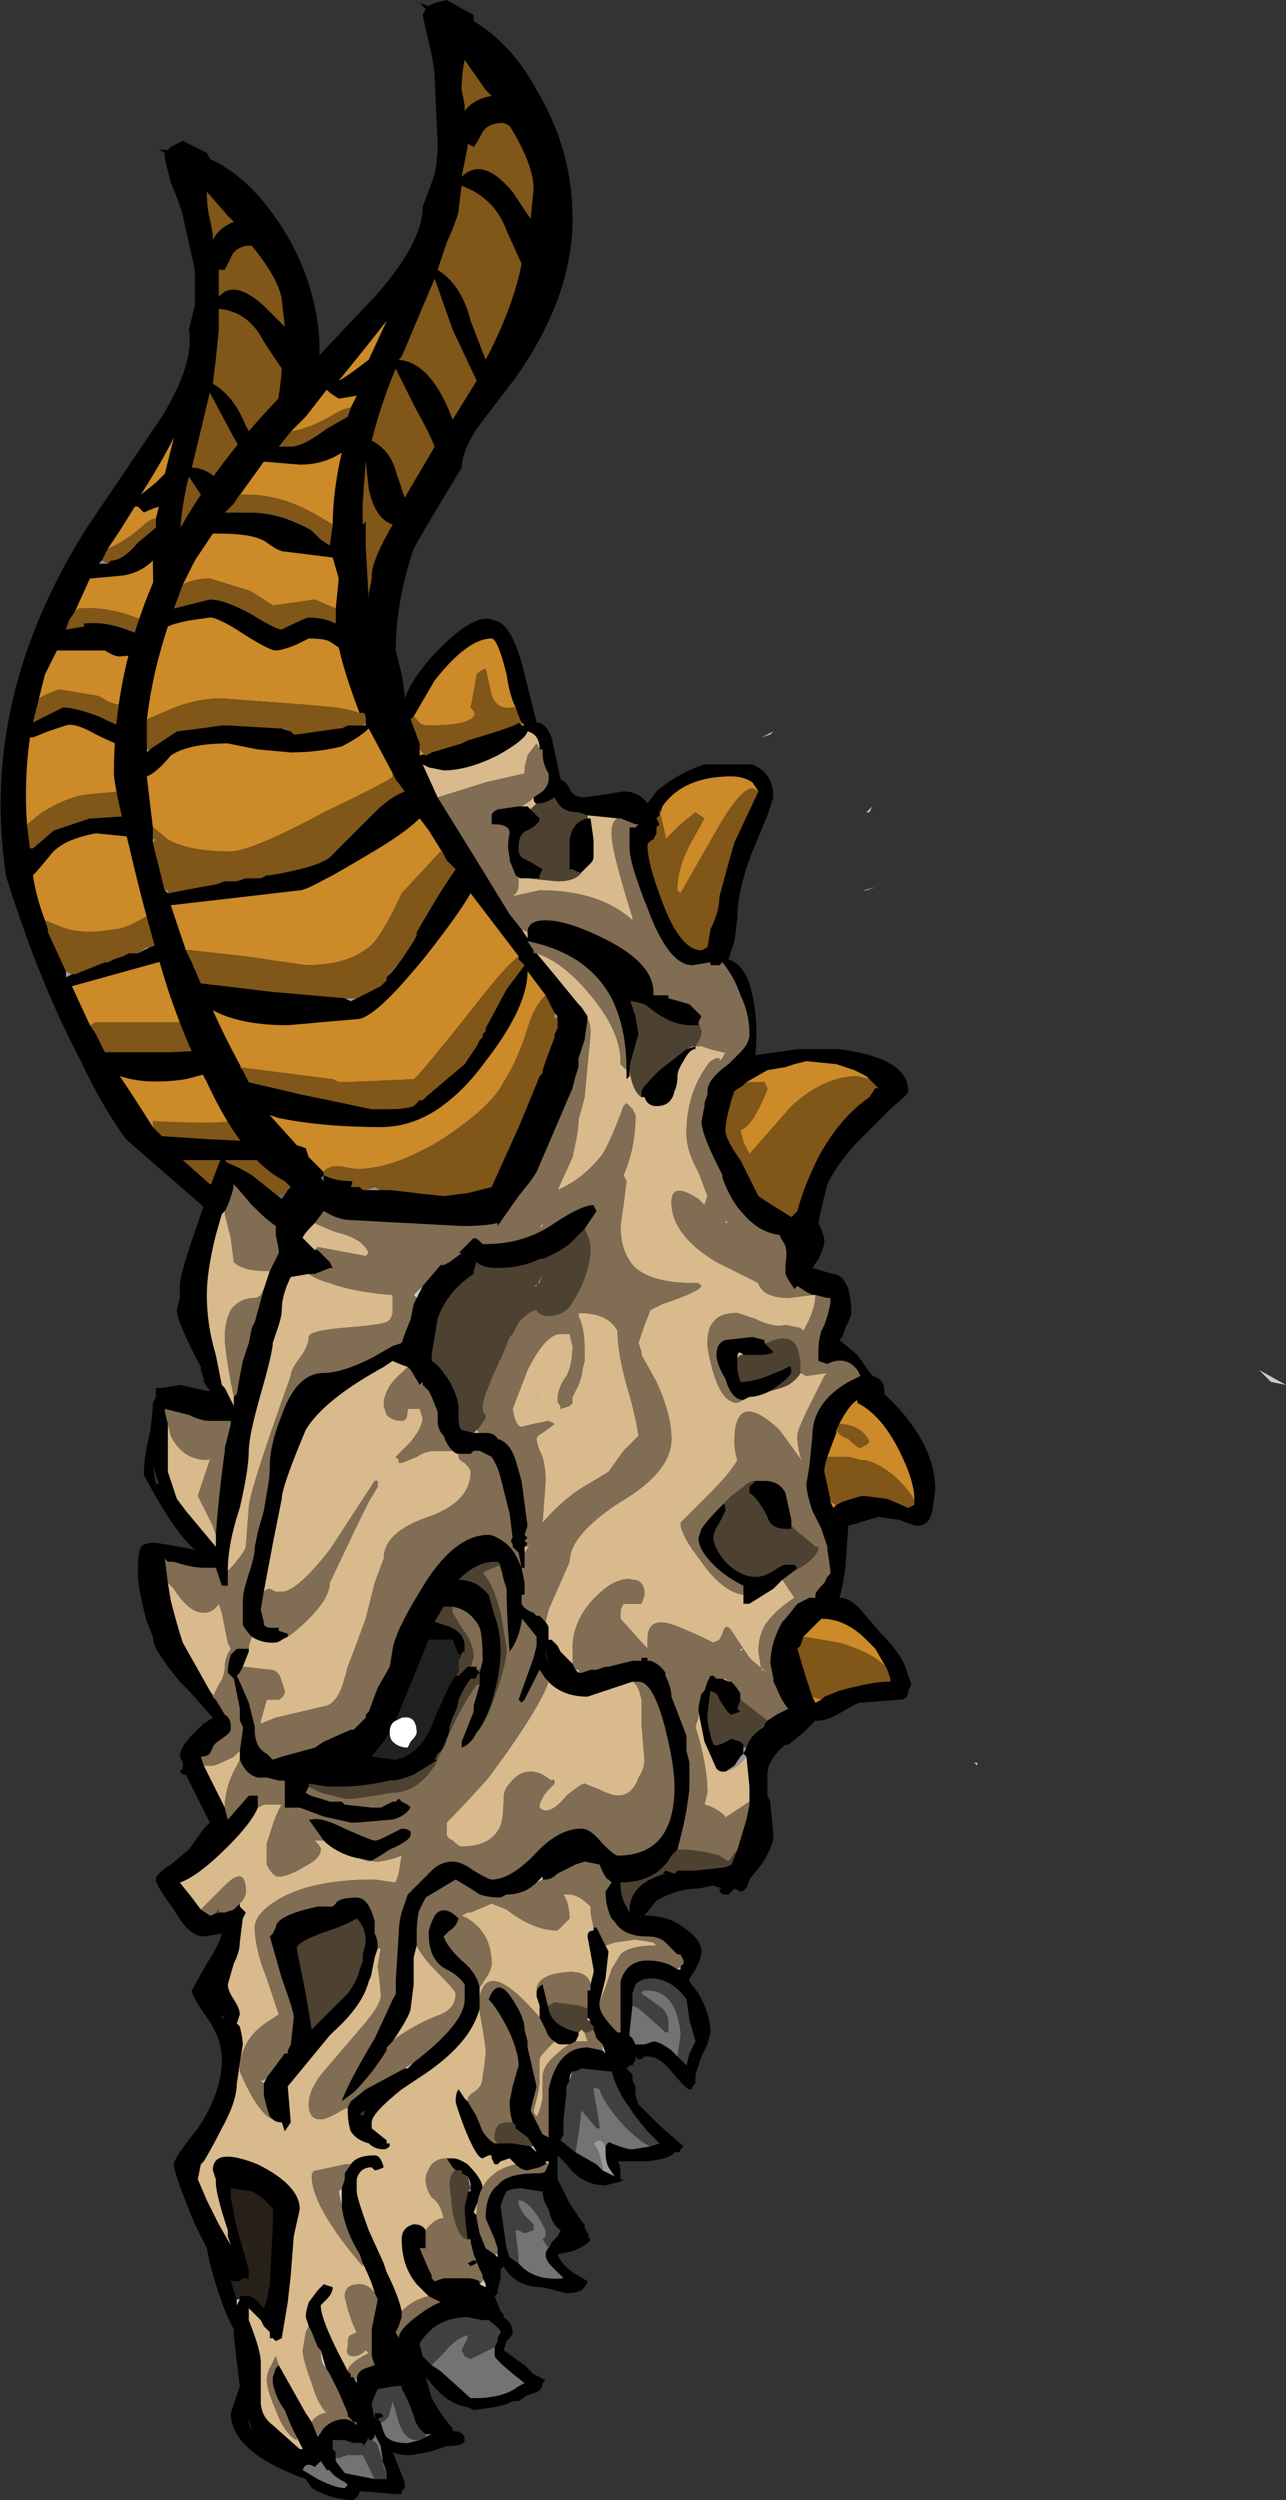 <?xml version="1.0" encoding="UTF-8" standalone="no"?>
<svg xmlns:ffdec="https://www.free-decompiler.com/flash" xmlns:xlink="http://www.w3.org/1999/xlink" ffdec:objectType="shape" height="41.7px" width="21.45px" xmlns="http://www.w3.org/2000/svg">
  <rect width="100%" height="100%" fill="#333333" stroke="none"/>
  <g transform="matrix(1.0, 0.0, 0.0, 1.0, 8.35, 41.1)">
    <path d="M-1.55 -20.7 L-4.7 -20.75 -6.25 -22.1 Q-6.65 -22.65 -7.0 -23.4 -7.5 -24.35 -7.9 -25.45 -8.2 -26.3 -8.25 -26.5 -8.7 -29.45 -6.9 -32.3 L-5.65 -34.15 Q-5.1 -35.05 -5.2 -35.6 L-5.1 -36.0 -5.1 -36.6 -5.3 -37.5 Q-5.35 -37.7 -5.5 -38.05 L-5.6 -38.45 -5.6 -38.55 -5.7 -38.6 -5.55 -38.6 -5.5 -38.65 -5.3 -38.75 -4.9 -38.55 -4.85 -38.45 Q-4.3 -38.2 -3.85 -37.6 -3.2 -36.75 -3.05 -35.7 -2.9 -34.55 -3.5 -33.25 L-3.45 -27.1 -3.2 -26.8 -2.95 -26.55 -3.1 -26.25 -3.05 -26.15 -3.0 -26.1 -2.8 -26.35 -2.55 -26.1 -2.4 -25.4 -1.5 -24.4 -1.15 -24.75 -1.05 -24.35 -1.15 -24.0 -0.9 -23.6 -0.8 -23.2 -1.4 -21.45 -1.55 -20.7 M-2.0 -25.55 L-1.8 -25.35 -2.0 -25.0 -2.15 -25.2 -2.0 -25.55 M-4.85 -37.45 L-4.8 -37.2 -4.8 -37.1 Q-4.7 -37.3 -4.45 -37.4 L-4.55 -37.5 -4.9 -37.9 Q-4.9 -37.65 -4.85 -37.45 M-4.7 -36.6 L-4.7 -36.15 Q-4.45 -36.45 -3.95 -36.0 L-3.6 -35.65 -3.65 -36.1 Q-3.7 -36.45 -4.15 -37.0 L-4.25 -37.0 Q-4.45 -36.95 -4.5 -36.8 L-4.6 -36.6 -4.7 -36.6 M-4.7 -35.6 L-4.75 -35.1 -4.8 -34.7 Q-4.45 -34.5 -4.25 -34.0 L-3.95 -33.45 Q-3.7 -34.25 -3.65 -34.95 L-3.95 -35.4 Q-4.2 -35.9 -4.7 -35.95 L-4.7 -35.6 M-6.55 -31.95 L-6.65 -31.75 -6.7 -31.7 -6.55 -31.7 -6.5 -31.75 Q-6.3 -31.75 -6.05 -32.05 L-5.75 -32.3 -5.75 -32.45 -5.7 -32.65 Q-5.85 -32.6 -5.95 -32.55 L-6.05 -32.65 -6.1 -32.65 -6.35 -32.25 -6.55 -31.95 M-7.1 -30.9 L-7.2 -30.75 -7.25 -30.6 -6.95 -30.65 -6.95 -30.7 Q-6.5 -30.75 -6.0 -30.5 L-5.75 -30.65 Q-5.8 -31.15 -5.8 -31.75 -6.0 -31.55 -6.3 -31.5 L-6.85 -31.45 -7.1 -30.9 M-5.5 -29.45 L-5.65 -30.15 Q-5.85 -30.2 -6.35 -30.15 -6.45 -30.15 -6.6 -30.25 L-7.4 -30.25 -7.6 -29.85 -7.7 -29.45 -7.8 -29.05 Q-7.6 -29.15 -7.3 -29.3 -7.1 -29.3 -6.7 -29.15 -6.3 -28.95 -6.2 -28.95 L-5.5 -29.45 M-5.1 -27.7 L-6.25 -28.65 Q-6.35 -28.65 -6.75 -28.85 -7.1 -29.05 -7.25 -29.0 L-7.55 -28.9 -7.8 -28.8 -7.85 -28.8 Q-7.95 -28.1 -7.9 -27.35 L-7.85 -26.95 -7.8 -26.95 -7.45 -27.25 Q-7.3 -27.3 -7.15 -27.35 L-6.85 -27.45 -6.8 -27.45 -6.05 -27.5 -6.0 -27.5 -5.9 -27.45 -5.1 -27.7 M-7.85 -26.95 L-7.85 -26.95 M-4.85 -34.55 L-5.15 -33.3 Q-4.7 -33.3 -4.3 -32.5 L-4.05 -33.1 -4.45 -33.8 -4.85 -34.55 M-5.2 -33.15 Q-5.35 -32.55 -5.35 -32.0 L-4.8 -32.55 -5.2 -33.15 M-5.6 -33.2 L-5.45 -33.8 Q-5.65 -33.4 -6.0 -32.85 L-5.75 -33.05 -5.6 -33.2 M-5.85 -25.3 Q-5.1 -25.55 -5.0 -25.75 L-4.3 -27.05 -5.8 -27.15 -6.25 -27.15 -6.75 -27.2 Q-7.3 -27.1 -7.5 -26.85 -7.7 -26.6 -7.8 -26.5 -7.75 -26.15 -7.6 -25.75 L-7.55 -25.6 -7.55 -25.55 -7.25 -24.9 -7.25 -24.8 -7.15 -24.85 -7.1 -24.85 -6.6 -25.05 -6.55 -25.05 -6.45 -25.1 -6.3 -25.15 -6.2 -25.2 -6.05 -25.2 -5.85 -25.3 M-3.45 -26.05 L-5.35 -25.15 -7.15 -24.65 -6.85 -24.0 -6.75 -23.85 -6.6 -23.55 -5.5 -23.55 -4.5 -23.6 -4.3 -23.65 -3.95 -24.0 -3.75 -24.45 -3.45 -26.05 M-2.15 -24.6 L-4.3 -23.35 -5.25 -23.1 Q-5.9 -23.0 -6.35 -23.15 -6.05 -22.7 -5.8 -22.3 L-5.65 -22.15 -4.9 -22.1 -3.85 -22.05 -3.1 -22.35 -2.15 -24.6 M-1.7 -24.1 L-3.7 -21.75 -5.3 -21.75 -4.85 -21.35 -4.7 -21.3 -4.4 -21.0 -3.75 -20.8 -3.45 -20.85 -1.75 -22.1 -1.6 -22.9 -1.45 -23.85 -1.5 -23.85 -1.7 -24.1" fill="#000000" fill-rule="evenodd" stroke="none"/>
    <path d="M-4.4 -21.0 L-3.95 -21.1 Q-3.4 -21.2 -2.75 -21.8 L-1.7 -24.1 -1.5 -23.85 -1.45 -23.85 -1.6 -22.9 -1.75 -22.1 -3.45 -20.85 -3.75 -20.8 -4.4 -21.0" fill="#666666" fill-rule="evenodd" stroke="none"/>
    <path d="M-2.85 -26.4 L-2.8 -26.35 -3.0 -26.1 -2.85 -26.4 M-2.25 -25.8 L-2.0 -25.55 -2.15 -25.2 -2.4 -25.4 -2.25 -25.8 M-1.5 -25.05 L-1.15 -24.75 -1.5 -24.4 -1.75 -24.75 -1.5 -25.05 M-1.0 -24.15 L-0.9 -23.6 -1.15 -24.0 -1.0 -24.15 M-0.75 -22.75 L-1.1 -21.6 -1.3 -21.1 -1.55 -20.7 -1.4 -21.45 -0.75 -22.75 M-6.65 -31.75 L-6.55 -31.7 -6.7 -31.7 -6.65 -31.75 M-6.95 -30.65 L-6.95 -30.7 Q-6.45 -30.75 -6.0 -30.5 -6.5 -30.75 -6.95 -30.7 L-6.95 -30.65 M-5.9 -27.45 L-6.0 -27.5 -5.9 -27.45 M-7.85 -26.95 L-7.85 -26.95 M-5.85 -25.3 L-6.05 -25.2 -5.9 -25.3 -5.85 -25.3 M-7.15 -24.85 L-7.25 -24.8 -7.25 -24.9 -7.15 -24.85 M-3.75 -24.45 L-3.95 -24.0 -3.75 -24.45 M-4.3 -23.65 L-4.5 -23.6 -4.3 -23.65 M-3.1 -22.35 L-3.85 -22.05 -3.1 -22.35 M-1.5 -23.85 L-1.45 -23.85 -1.5 -23.85 M-1.6 -22.9 L-1.75 -22.1 -1.6 -22.9 M-3.45 -20.85 L-3.75 -20.8 -3.45 -20.85" fill="#999999" fill-rule="evenodd" stroke="none"/>
    <path d="M-3.45 -27.1 L-3.2 -26.8 -3.45 -27.1 M-2.95 -26.55 L-2.85 -26.4 -3.0 -26.1 -3.05 -26.15 -3.1 -26.25 -2.95 -26.55 M-2.55 -26.1 L-2.25 -25.8 -2.4 -25.4 -2.55 -26.1 M-1.8 -25.35 L-1.5 -25.05 -1.75 -24.75 -2.0 -25.0 -1.8 -25.35 M-1.05 -24.35 L-1.0 -24.15 -1.15 -24.0 -1.05 -24.35 M-0.8 -23.2 L-0.75 -22.75 -1.4 -21.45 -0.8 -23.2 M-1.1 -21.6 L-1.3 -21.1 -1.1 -21.6" fill="#cccccc" fill-rule="evenodd" stroke="none"/>
    <path d="M-4.7 -35.6 L-4.7 -35.95 Q-4.2 -35.9 -3.95 -35.4 L-3.65 -34.95 Q-3.7 -34.25 -3.95 -33.45 L-4.25 -34.0 Q-4.45 -34.5 -4.8 -34.7 L-4.75 -35.1 -4.7 -35.6 M-4.7 -36.6 L-4.6 -36.6 -4.5 -36.8 Q-4.45 -36.95 -4.25 -37.0 L-4.15 -37.0 Q-3.7 -36.45 -3.65 -36.1 L-3.6 -35.65 -3.95 -36.0 Q-4.45 -36.45 -4.7 -36.15 L-4.7 -36.6 M-4.85 -37.45 Q-4.9 -37.65 -4.9 -37.9 L-4.55 -37.5 -4.45 -37.4 Q-4.7 -37.3 -4.8 -37.1 L-4.8 -37.2 -4.85 -37.45 M-6.55 -31.95 Q-6.3 -32.05 -6.0 -32.3 -5.85 -32.45 -5.75 -32.45 L-5.75 -32.3 -6.05 -32.05 Q-6.3 -31.75 -6.5 -31.75 L-6.55 -31.7 -6.65 -31.75 -6.55 -31.95 M-7.1 -30.9 L-7.05 -30.95 Q-6.55 -31.0 -5.95 -30.75 L-5.75 -30.65 -6.0 -30.5 Q-6.45 -30.75 -6.95 -30.7 L-6.95 -30.65 -7.25 -30.6 -7.2 -30.75 -7.1 -30.9 M-7.7 -29.45 Q-7.55 -29.55 -7.35 -29.6 L-6.75 -29.5 Q-6.7 -29.5 -6.55 -29.4 L-6.4 -29.35 -6.1 -29.45 -5.5 -29.45 -6.2 -28.95 Q-6.3 -28.95 -6.7 -29.15 -7.1 -29.3 -7.3 -29.3 -7.6 -29.15 -7.8 -29.05 L-7.7 -29.45 M-7.9 -27.35 L-7.65 -27.55 Q-7.25 -27.8 -6.9 -27.85 L-6.35 -27.9 -5.1 -27.7 -5.9 -27.45 -6.0 -27.5 -6.05 -27.5 -6.8 -27.45 -6.85 -27.45 -7.15 -27.35 Q-7.3 -27.3 -7.45 -27.25 L-7.8 -26.95 -7.85 -26.95 -7.9 -27.35 M-5.2 -33.15 L-4.8 -32.55 -5.35 -32.0 Q-5.35 -32.55 -5.2 -33.15 M-4.85 -34.55 L-4.45 -33.8 -4.05 -33.1 -4.3 -32.5 Q-4.7 -33.3 -5.15 -33.3 L-4.85 -34.55 M-4.3 -27.05 L-5.0 -25.75 Q-5.1 -25.55 -5.85 -25.3 L-5.9 -25.3 -6.05 -25.2 -6.2 -25.2 -6.3 -25.15 -6.45 -25.1 -6.55 -25.05 -6.6 -25.05 -7.1 -24.85 -7.15 -24.85 -7.25 -24.9 -7.55 -25.55 -7.55 -25.6 -7.6 -25.75 -7.35 -25.65 Q-7.0 -25.5 -6.45 -25.6 -6.15 -25.6 -5.35 -26.2 L-4.3 -27.05 M-6.85 -24.0 L-6.75 -24.05 -5.15 -24.05 -3.45 -26.05 -3.75 -24.45 -3.95 -24.0 -4.3 -23.65 -4.5 -23.6 -5.5 -23.55 -6.6 -23.55 -6.75 -23.85 -6.85 -24.0 M-5.8 -22.3 L-5.8 -22.4 Q-4.75 -22.35 -4.5 -22.4 L-2.15 -24.6 -3.1 -22.35 -3.85 -22.05 -4.9 -22.1 -5.65 -22.15 -5.8 -22.3 M-4.4 -21.0 L-4.7 -21.3 -4.85 -21.35 -5.3 -21.75 -3.7 -21.75 -1.7 -24.1 -2.75 -21.8 Q-3.4 -21.2 -3.95 -21.1 L-4.4 -21.0" fill="#805619" fill-rule="evenodd" stroke="none"/>
    <path d="M-5.75 -32.45 Q-5.85 -32.45 -6.0 -32.3 -6.3 -32.05 -6.55 -31.95 L-6.35 -32.25 -6.1 -32.65 -6.05 -32.65 -5.95 -32.55 Q-5.85 -32.6 -5.7 -32.65 L-5.75 -32.45 M-5.75 -30.65 L-5.95 -30.75 Q-6.55 -31.0 -7.05 -30.95 L-7.1 -30.9 -6.85 -31.45 -6.3 -31.5 Q-6.0 -31.55 -5.8 -31.75 -5.8 -31.15 -5.75 -30.65 M-7.7 -29.45 L-7.6 -29.85 -7.4 -30.25 -6.6 -30.25 Q-6.45 -30.15 -6.35 -30.15 -5.85 -30.2 -5.65 -30.15 L-5.5 -29.45 -6.1 -29.45 -6.4 -29.35 -6.55 -29.4 Q-6.7 -29.5 -6.75 -29.5 L-7.35 -29.6 Q-7.55 -29.55 -7.7 -29.45 M-7.9 -27.35 Q-7.95 -28.1 -7.85 -28.8 L-7.8 -28.8 -7.55 -28.9 -7.25 -29.0 Q-7.1 -29.05 -6.75 -28.85 -6.35 -28.65 -6.25 -28.65 L-5.1 -27.7 -6.35 -27.9 -6.9 -27.85 Q-7.25 -27.8 -7.65 -27.55 L-7.9 -27.35 M-5.6 -33.2 L-5.75 -33.05 -6.0 -32.85 Q-5.65 -33.4 -5.45 -33.8 L-5.6 -33.2 M-7.6 -25.75 Q-7.75 -26.15 -7.8 -26.5 -7.7 -26.6 -7.5 -26.85 -7.3 -27.1 -6.75 -27.2 L-6.25 -27.15 -5.8 -27.15 -4.3 -27.05 -5.35 -26.2 Q-6.15 -25.6 -6.45 -25.6 -7.0 -25.5 -7.35 -25.65 L-7.6 -25.75 M-6.85 -24.0 L-7.15 -24.65 -5.35 -25.15 -3.45 -26.05 -5.15 -24.05 -6.75 -24.05 -6.85 -24.0 M-5.8 -22.3 Q-6.05 -22.7 -6.35 -23.15 -5.9 -23.0 -5.25 -23.1 L-4.3 -23.35 -2.15 -24.6 -4.5 -22.4 Q-4.75 -22.35 -5.8 -22.4 L-5.8 -22.3" fill="#cc8a28" fill-rule="evenodd" stroke="none"/>
    <path d="M0.05 -39.05 Q-0.2 -39.05 -0.3 -38.9 -0.4 -38.7 -0.45 -38.65 L-0.55 -38.7 -0.55 -38.65 -0.65 -38.15 Q-0.3 -38.5 0.2 -37.9 L0.5 -37.45 0.55 -37.95 Q0.55 -38.35 0.15 -39.0 L0.05 -39.05 M0.1 -37.25 Q-0.1 -37.8 -0.65 -38.0 L-0.7 -37.6 Q-0.7 -37.5 -0.9 -37.05 L-1.05 -36.6 Q-0.65 -36.35 -0.5 -35.75 L-0.25 -35.1 Q0.2 -35.95 0.35 -36.7 L0.1 -37.25 M1.2 -37.45 Q1.2 -36.15 0.25 -34.8 L-0.4 -33.95 Q-0.65 -33.55 -0.65 -33.3 L-1.25 -32.3 -1.45 -31.95 Q-1.75 -31.05 -1.75 -30.25 L-1.65 -29.85 Q-1.6 -29.55 -1.6 -29.45 -1.45 -29.85 -1.0 -30.3 -0.4 -30.9 -0.1 -30.75 0.2 -30.7 0.4 -29.85 L0.6 -29.05 Q0.75 -29.05 0.85 -28.8 L1.0 -28.1 Q1.1 -28.05 1.15 -27.95 1.2 -27.8 1.4 -27.8 L1.75 -27.85 2.05 -27.9 Q2.3 -27.9 2.45 -27.7 L2.6 -27.9 Q2.95 -28.2 3.4 -28.35 L4.2 -28.35 Q4.55 -28.2 4.55 -27.8 L4.45 -27.5 4.2 -26.9 Q3.95 -26.25 3.95 -25.8 L3.9 -25.4 3.8 -25.1 Q4.1 -25.0 4.2 -24.5 4.3 -24.05 4.25 -23.5 L4.95 -23.6 5.65 -23.6 Q6.8 -23.45 6.8 -22.9 6.8 -22.85 6.55 -22.65 L6.0 -22.1 Q5.65 -21.75 5.45 -21.35 L5.35 -20.95 5.3 -20.7 Q5.4 -20.5 5.4 -20.4 5.4 -20.3 5.3 -20.1 L5.2 -19.95 5.55 -19.85 Q5.7 -19.85 5.8 -19.6 5.85 -19.4 5.85 -19.2 5.85 -19.15 5.75 -18.95 L5.7 -18.8 5.65 -18.75 5.95 -18.5 6.2 -18.15 Q6.4 -18.1 6.4 -17.9 L6.4 -17.85 6.6 -17.65 Q7.25 -16.95 7.25 -16.25 L7.2 -15.9 Q7.15 -15.65 6.95 -15.65 6.9 -15.65 6.65 -15.75 L6.3 -15.8 5.8 -15.65 5.75 -14.95 Q5.7 -14.6 5.65 -14.45 5.85 -14.45 6.05 -14.2 L6.35 -13.85 Q6.65 -13.55 6.75 -13.3 L6.85 -13.0 6.8 -12.9 Q6.8 -12.75 6.65 -12.75 L6.0 -12.7 Q5.95 -12.7 5.7 -12.55 5.45 -12.4 5.3 -12.4 L5.25 -12.4 5.05 -12.2 4.8 -12.0 4.75 -12.0 Q4.45 -11.75 4.45 -11.5 L4.45 -11.15 4.5 -11.05 4.5 -11.0 4.55 -10.5 Q4.55 -10.3 4.35 -10.0 L4.15 -9.75 Q4.1 -9.55 4.0 -9.55 L3.9 -9.6 3.8 -9.5 3.75 -9.5 Q3.65 -9.5 3.65 -9.6 L3.7 -9.6 3.55 -9.65 3.3 -9.6 Q2.95 -9.6 2.6 -9.4 L2.4 -9.15 Q2.8 -9.15 3.05 -8.95 3.35 -8.75 3.35 -8.55 3.35 -8.45 3.25 -8.25 L3.15 -8.1 3.15 -8.05 3.3 -7.85 Q3.5 -7.5 3.5 -7.2 L3.45 -7.0 3.35 -6.8 3.25 -6.5 3.25 -6.35 3.2 -6.3 Q3.2 -6.25 3.15 -6.25 3.1 -6.25 2.85 -6.55 2.65 -6.8 2.45 -6.8 L2.4 -6.8 Q2.35 -6.75 2.3 -6.75 L2.25 -6.8 2.25 -6.75 2.2 -6.65 2.15 -6.65 2.1 -6.6 2.2 -6.5 2.2 -6.4 2.25 -6.3 2.25 -6.15 2.3 -6.0 Q2.4 -5.9 2.65 -5.65 L3.05 -5.3 3.0 -5.25 Q3.0 -5.2 2.95 -5.2 L2.9 -5.2 Q2.85 -5.1 2.45 -5.05 L1.95 -5.05 Q2.0 -5.0 2.0 -4.8 L2.0 -4.75 2.05 -4.75 Q2.0 -4.7 1.95 -4.7 L1.75 -4.65 Q1.35 -4.65 1.1 -5.0 L0.95 -5.15 0.95 -4.75 1.15 -4.35 1.35 -4.05 1.4 -4.0 1.4 -3.95 1.45 -3.85 Q1.5 -3.8 1.45 -3.8 L1.5 -3.75 Q1.45 -3.65 1.2 -3.55 L0.95 -3.5 Q1.0 -3.35 1.2 -3.2 L1.45 -3.05 Q1.45 -3.0 1.35 -2.9 1.25 -2.85 1.1 -2.85 L0.7 -2.95 Q0.25 -2.95 0.05 -3.3 L0.0 -3.25 0.0 -3.1 -0.05 -2.9 -0.05 -2.85 -0.1 -2.8 0.0 -2.55 0.05 -2.5 0.05 -2.45 Q0.2 -2.35 0.2 -2.2 0.2 -2.15 0.1 -2.05 L0.05 -1.9 0.4 -1.65 0.55 -1.5 0.75 -1.4 0.7 -1.35 Q0.7 -1.25 0.6 -1.2 L0.45 -1.15 0.3 -1.05 0.2 -1.05 0.1 -1.0 -0.1 -0.95 -0.45 -0.9 -0.55 -0.95 Q-0.9 -1.0 -1.2 -1.4 L-1.25 -1.45 -1.15 -1.1 Q-0.95 -0.75 -0.8 -0.6 L-0.8 -0.55 Q-0.6 -0.55 -0.6 -0.4 -0.6 -0.3 -0.9 -0.3 L-1.2 -0.2 -1.5 -0.15 Q-1.7 -0.15 -1.8 -0.2 L-1.6 0.3 -1.6 0.4 -1.65 0.45 -1.65 0.5 -1.75 0.5 -2.35 0.45 Q-2.35 0.5 -2.4 0.55 L-2.45 0.6 Q-2.8 0.6 -3.15 0.4 L-3.25 0.25 Q-4.5 -0.2 -4.5 -0.85 L-4.35 -1.3 Q-4.4 -1.7 -4.45 -2.15 L-4.45 -2.25 Q-4.65 -2.6 -4.85 -3.35 L-4.9 -3.6 -5.1 -4.0 Q-5.45 -4.85 -5.45 -5.0 -5.45 -5.1 -5.05 -5.6 -4.65 -6.2 -4.65 -6.75 -4.65 -7.1 -4.9 -7.45 -5.15 -7.8 -5.15 -7.9 L-4.9 -8.35 Q-4.7 -8.65 -4.65 -8.85 L-4.95 -8.8 Q-5.2 -8.8 -5.45 -9.25 -5.75 -9.65 -5.75 -9.75 -5.75 -9.85 -5.5 -10.0 L-5.2 -10.25 -4.95 -10.6 -4.85 -10.7 -5.25 -11.5 -5.3 -11.5 -5.35 -11.55 -5.3 -11.6 -5.3 -11.7 -5.35 -11.8 Q-5.35 -12.0 -4.95 -12.35 L-4.8 -12.45 -5.2 -12.9 -5.35 -13.05 -5.55 -13.3 -5.65 -13.45 Q-5.8 -13.65 -5.8 -13.8 L-5.9 -14.05 Q-6.05 -14.6 -6.05 -14.85 -6.05 -15.2 -6.0 -15.3 -5.9 -15.4 -5.65 -15.35 L-5.35 -15.3 -5.1 -15.25 Q-5.45 -15.55 -5.95 -16.5 -5.95 -16.8 -5.85 -17.2 -5.8 -17.55 -5.8 -17.7 L-5.75 -17.8 -5.75 -17.95 -5.65 -17.95 -5.35 -18.0 -4.9 -17.9 -4.85 -17.9 -4.95 -18.05 -4.95 -18.1 -5.0 -18.25 -5.0 -18.3 Q-5.4 -19.05 -5.4 -19.25 L-5.35 -19.45 -5.35 -19.65 Q-5.35 -19.85 -5.05 -20.7 -4.75 -21.6 -4.65 -21.8 L-4.55 -21.7 Q-4.4 -21.65 -4.15 -21.5 L-3.65 -21.1 -3.55 -21.25 -3.5 -21.3 -3.6 -21.4 Q-4.3 -21.75 -4.9 -23.05 -5.25 -23.7 -5.55 -24.6 -5.9 -25.7 -6.2 -27.0 -6.45 -28.0 -6.45 -28.2 -6.45 -31.5 -3.85 -34.3 L-2.1 -36.15 Q-1.3 -37.05 -1.3 -37.65 L-1.15 -38.05 -1.1 -38.2 Q-1.05 -38.45 -1.05 -38.7 L-1.1 -39.8 Q-1.1 -40.0 -1.2 -40.4 L-1.3 -40.85 -1.25 -40.95 -1.35 -41.05 -1.2 -41.0 -1.1 -41.05 -0.9 -41.1 -0.45 -40.85 -0.45 -40.75 Q0.2 -40.35 0.6 -39.6 1.2 -38.6 1.2 -37.45 M0.25 -29.3 Q0.15 -29.5 0.1 -29.85 -0.05 -30.45 -0.15 -30.45 -0.55 -30.45 -1.1 -29.75 L-1.45 -29.15 -1.5 -29.1 -1.35 -28.7 -1.35 -28.6 -1.35 -28.5 -1.15 -28.55 -0.65 -28.7 -0.55 -28.75 Q0.3 -29.0 0.3 -29.05 L0.35 -29.0 0.4 -29.0 0.35 -29.05 Q0.3 -29.15 0.25 -29.3 M0.55 -27.8 L0.7 -27.9 Q0.8 -28.0 0.8 -28.1 L0.8 -28.2 Q0.7 -28.35 0.7 -28.55 L0.7 -28.6 0.65 -28.6 Q0.65 -28.85 0.45 -28.9 0.4 -28.75 -0.05 -28.5 -0.55 -28.25 -0.95 -28.25 L-1.2 -28.3 -1.3 -28.35 -1.05 -27.8 -0.4 -26.75 0.15 -25.85 0.35 -25.6 0.45 -25.45 0.45 -25.55 Q0.45 -25.75 0.75 -25.75 1.05 -25.75 1.5 -25.55 2.55 -25.1 2.55 -24.55 L2.55 -24.5 2.8 -24.5 2.8 -24.45 3.15 -24.35 3.25 -24.25 3.35 -24.15 3.3 -24.05 3.3 -24.0 3.15 -24.0 Q2.9 -24.0 2.6 -24.2 L2.4 -24.35 2.2 -24.4 Q2.15 -24.4 2.15 -24.45 L2.25 -24.15 2.3 -23.85 2.2 -23.5 Q2.15 -23.35 2.15 -23.25 L2.15 -23.15 2.1 -23.1 2.1 -23.25 Q2.1 -23.95 1.85 -24.45 1.45 -25.2 0.45 -25.4 L0.55 -25.25 0.55 -25.2 0.6 -25.2 0.85 -24.9 1.3 -24.35 1.35 -24.3 1.45 -24.15 1.45 -24.1 1.4 -23.75 1.3 -23.45 1.3 -23.3 1.25 -23.15 1.2 -22.95 0.6 -21.55 0.5 -21.4 0.3 -21.15 -0.05 -20.65 -0.05 -20.7 Q-0.25 -20.65 -0.65 -20.65 L-2.5 -20.75 Q-2.7 -20.75 -2.95 -20.9 L-3.1 -20.7 Q-3.3 -20.5 -3.3 -20.45 L-3.1 -20.25 -3.05 -20.25 -2.85 -20.05 -2.8 -19.95 -2.85 -19.95 -3.1 -19.85 -3.2 -19.85 -3.5 -19.8 Q-3.65 -19.5 -3.65 -19.25 -3.65 -19.15 -3.7 -19.0 L-3.8 -18.7 Q-3.8 -18.55 -4.0 -17.85 -4.2 -17.15 -4.2 -16.9 -4.2 -16.6 -4.35 -15.95 -4.55 -15.35 -4.55 -14.9 L-4.55 -14.65 -4.65 -14.65 -4.75 -14.95 -4.95 -14.95 Q-5.15 -14.95 -5.45 -15.05 L-5.55 -15.05 -5.6 -15.1 -5.55 -14.7 -5.5 -14.4 Q-5.4 -14.0 -5.3 -13.7 L-4.85 -12.9 -4.75 -12.75 -4.6 -12.5 Q-4.5 -12.45 -4.5 -12.3 L-4.5 -12.25 Q-4.5 -12.2 -4.65 -12.1 -4.8 -12.0 -4.8 -11.95 L-4.85 -11.85 Q-4.9 -11.8 -5.0 -11.8 L-4.95 -11.65 -4.6 -10.95 -4.55 -10.75 -4.2 -11.15 -4.05 -11.15 Q-4.05 -11.2 -4.05 -11.1 L-4.05 -10.95 Q-4.15 -10.7 -4.55 -10.3 -5.05 -9.8 -5.35 -9.7 L-5.15 -9.45 -5.0 -9.25 -4.85 -9.15 -4.7 -9.2 -4.6 -9.2 -4.45 -9.25 -4.35 -9.35 -4.35 -9.3 -4.25 -9.2 -4.3 -9.1 -4.35 -8.7 Q-4.35 -8.55 -4.45 -8.35 L-4.55 -8.0 Q-4.55 -7.9 -4.45 -7.75 -4.35 -7.6 -4.35 -7.5 L-4.4 -7.35 -4.35 -7.3 Q-4.3 -7.1 -4.3 -7.0 L-4.4 -6.35 Q-4.4 -6.05 -4.65 -5.6 -4.8 -5.3 -4.95 -5.05 L-5.0 -5.0 -5.05 -4.75 -4.9 -4.4 -4.7 -4.0 -4.5 -3.65 -4.55 -3.8 -4.55 -3.9 Q-4.75 -4.5 -4.75 -4.7 L-4.75 -4.75 -4.8 -4.9 Q-4.8 -5.3 -4.05 -5.0 -3.35 -4.65 -3.35 -4.25 L-3.45 -3.8 -3.5 -3.15 -3.55 -2.7 -3.65 -2.1 -3.75 -2.05 -3.8 -2.1 -3.85 -2.1 -3.85 -2.2 -3.95 -2.3 -4.0 -2.4 -4.2 -2.6 -4.2 -2.4 Q-4.0 -1.9 -4.0 -1.7 L-4.0 -1.05 Q-4.0 -0.8 -3.8 -0.65 L-3.35 -0.25 -3.3 -0.25 -3.4 -0.45 -3.5 -0.65 -3.6 -0.9 Q-3.75 -1.1 -3.8 -1.35 L-3.8 -1.45 -3.75 -1.6 -3.7 -1.65 -3.25 -0.85 -3.15 -0.7 -3.05 -0.45 -2.95 -0.6 Q-2.8 -0.75 -2.6 -0.75 -2.55 -0.75 -2.45 -0.7 L-2.55 -0.8 -2.55 -0.85 -2.7 -1.2 -2.85 -1.5 -2.9 -1.55 -3.0 -1.9 -3.05 -1.95 -3.15 -2.2 -3.2 -2.3 -3.25 -2.45 Q-3.25 -2.55 -3.2 -2.7 L-3.05 -2.9 -2.95 -3.0 -2.8 -2.95 Q-2.8 -2.85 -2.9 -2.75 L-3.0 -2.65 Q-3.0 -2.4 -2.6 -1.65 L-2.55 -1.55 -2.5 -1.5 -2.5 -1.45 -2.45 -1.45 -2.4 -1.35 -2.4 -1.4 Q-2.4 -1.55 -2.25 -1.6 L-2.1 -1.65 -2.15 -1.8 -2.15 -2.25 -2.05 -2.75 -2.1 -2.85 Q-2.15 -3.05 -2.3 -3.35 L-2.35 -3.5 Q-2.6 -3.9 -2.65 -4.3 L-2.65 -4.6 -2.6 -4.75 -2.6 -4.85 -2.5 -5.0 Q-2.4 -5.15 -2.1 -5.15 -2.0 -5.15 -1.95 -4.95 -2.05 -4.9 -2.1 -4.9 L-2.15 -4.95 Q-2.35 -4.95 -2.4 -4.75 L-2.4 -4.55 Q-2.4 -4.45 -2.2 -3.9 L-1.95 -3.35 -1.9 -3.2 Q-1.7 -2.8 -1.65 -2.55 L-1.65 -2.45 -1.7 -2.3 -1.75 -2.2 -1.7 -2.1 Q-1.7 -2.25 -1.35 -2.5 -1.15 -2.65 -1.0 -2.7 L-1.2 -2.8 -1.4 -3.0 Q-1.65 -3.3 -1.65 -3.75 -1.65 -3.95 -1.45 -4.0 -1.3 -4.0 -1.25 -3.9 L-1.25 -3.6 -1.35 -3.6 -1.2 -3.25 -1.15 -3.15 -1.15 -3.1 -1.1 -3.05 -0.95 -3.1 -0.55 -3.1 Q-0.45 -3.1 -0.35 -3.05 L-0.35 -3.0 -0.25 -2.95 -0.25 -3.0 -0.3 -3.1 -0.3 -3.15 -0.35 -3.25 -0.45 -3.5 -0.5 -3.7 -0.5 -3.75 -0.55 -3.75 Q-0.6 -4.1 -0.6 -4.3 L-0.55 -4.5 -0.55 -4.55 -0.5 -4.55 -0.5 -4.65 Q-0.5 -4.7 -0.55 -4.8 L-0.65 -4.85 -0.65 -4.9 -0.75 -4.9 -0.8 -4.95 -0.9 -5.1 -0.8 -5.1 Q-0.7 -5.1 -0.55 -5.0 -0.3 -4.75 -0.3 -4.6 L-0.35 -4.45 -0.45 -4.2 -0.4 -4.15 -0.4 -4.1 -0.35 -3.85 -0.25 -3.6 -0.1 -3.5 -0.05 -3.45 -0.05 -3.5 -0.05 -3.6 -0.1 -3.75 -0.25 -4.1 Q-0.25 -4.5 -0.05 -4.65 0.1 -4.85 0.6 -4.85 0.75 -4.85 0.75 -4.9 L0.8 -5.0 0.8 -5.05 0.75 -5.05 0.75 -5.0 0.65 -4.95 0.45 -4.9 Q0.35 -4.9 0.25 -5.0 L0.15 -5.1 0.0 -5.05 -0.05 -5.0 -0.1 -5.0 -0.15 -5.1 -0.15 -5.15 -0.2 -5.15 -0.3 -5.1 Q-0.4 -5.1 -0.6 -5.6 -0.75 -6.0 -0.75 -6.05 -0.75 -6.2 -0.7 -6.25 L-0.6 -6.1 -0.55 -6.05 -0.4 -5.8 -0.3 -5.55 Q-0.2 -5.4 -0.1 -5.35 L0.05 -5.35 0.2 -5.35 0.5 -5.3 0.6 -5.2 0.55 -5.3 0.45 -5.45 0.25 -5.6 0.25 -5.65 0.2 -5.7 Q0.15 -5.85 0.15 -6.05 L0.2 -6.3 0.3 -6.65 Q0.3 -6.85 0.15 -7.2 -0.05 -7.6 -0.2 -7.75 -0.05 -8.15 0.2 -7.75 0.4 -7.45 0.4 -7.25 L0.45 -7.05 0.45 -7.0 0.45 -6.95 0.6 -6.3 0.5 -5.9 0.7 -5.5 0.8 -5.45 0.8 -6.25 Q0.95 -6.95 1.45 -6.95 L1.7 -6.9 1.75 -6.85 1.7 -7.0 1.6 -7.1 1.55 -7.25 1.55 -7.3 1.5 -7.35 1.5 -7.4 1.45 -7.45 1.45 -7.6 1.45 -7.9 1.5 -7.9 1.5 -8.0 1.55 -8.2 1.55 -8.25 1.45 -8.8 Q1.45 -8.9 1.55 -8.9 L1.55 -8.95 1.6 -8.95 1.75 -8.65 1.8 -8.55 1.75 -8.1 1.65 -7.7 1.65 -7.65 Q1.65 -7.5 1.95 -7.2 L2.0 -7.2 2.0 -7.5 Q2.0 -7.95 2.0 -8.05 2.1 -8.4 2.45 -8.4 2.75 -8.4 2.95 -8.25 L3.0 -8.25 3.0 -8.35 3.05 -8.35 3.05 -8.4 3.0 -8.5 2.95 -8.5 2.75 -8.7 Q2.65 -8.8 2.45 -8.8 2.05 -8.8 1.9 -9.05 L1.85 -9.1 Q1.75 -9.3 1.75 -9.55 L1.85 -9.7 1.8 -9.75 Q1.75 -9.75 1.65 -10.0 L1.4 -10.05 1.25 -10.0 0.95 -9.85 Q0.85 -9.75 0.75 -9.75 L0.7 -9.75 0.7 -9.8 0.6 -9.7 Q0.4 -9.5 0.1 -9.5 L0.0 -9.45 Q-0.2 -9.45 -0.35 -9.5 L-0.5 -9.6 -0.75 -9.75 -1.25 -9.45 -1.35 -9.25 Q-1.4 -9.15 -1.4 -8.75 L-1.4 -8.65 -1.45 -8.45 -1.45 -8.0 -1.5 -7.6 Q-1.5 -7.5 -1.8 -7.05 L-1.9 -6.95 -1.9 -6.9 Q-2.15 -6.5 -2.45 -6.2 L-2.65 -6.05 Q-2.55 -6.35 -2.1 -7.1 L-1.8 -7.75 -1.75 -8.0 -1.75 -8.05 -1.7 -8.85 Q-1.7 -9.1 -1.6 -9.35 L-1.55 -9.5 -1.5 -9.55 Q-1.35 -9.7 -1.25 -9.8 L-1.15 -9.9 Q-1.0 -10.05 -0.8 -10.05 -0.65 -10.05 -0.45 -9.9 -0.2 -9.75 -0.15 -9.75 0.15 -9.75 0.55 -10.15 0.95 -10.6 1.35 -10.6 1.5 -10.6 1.7 -10.35 1.9 -10.15 1.95 -10.15 2.9 -10.15 2.9 -11.3 2.9 -11.65 2.75 -12.25 2.55 -13.05 2.3 -13.05 L2.2 -13.05 1.45 -12.8 Q1.0 -12.8 0.75 -13.1 L0.65 -13.25 0.4 -12.75 0.35 -12.7 0.3 -12.75 0.55 -13.45 0.6 -13.65 0.6 -13.8 0.4 -14.05 0.35 -14.1 0.35 -14.05 Q0.3 -13.75 0.15 -13.55 0.1 -14.15 0.1 -14.6 L0.05 -14.75 Q0.0 -15.0 -0.05 -15.05 L-0.1 -15.05 Q-0.4 -15.05 -0.7 -14.75 -0.4 -14.75 -0.2 -14.5 L-0.1 -14.15 Q0.0 -13.9 0.0 -13.55 0.0 -13.2 -0.15 -12.7 -0.25 -12.4 -0.4 -12.2 -0.5 -12.0 -0.65 -11.95 L-0.65 -12.05 -0.45 -12.55 -0.45 -12.65 -0.35 -13.0 -0.35 -13.2 -0.4 -13.15 Q-0.4 -13.1 -0.45 -13.1 L-0.5 -13.1 -0.6 -12.95 -0.7 -12.75 Q-0.7 -12.65 -0.8 -12.45 L-0.85 -12.3 Q-0.85 -12.2 -0.9 -12.1 -0.9 -11.95 -1.05 -11.85 L-1.1 -11.75 -1.05 -11.75 Q-1.2 -11.65 -1.45 -11.5 -1.7 -11.4 -1.8 -11.4 L-1.85 -11.4 Q-2.3 -11.3 -2.65 -11.3 L-2.9 -11.3 -3.2 -11.35 -3.2 -11.3 -3.25 -11.2 Q-3.2 -11.15 -3.0 -11.1 L-2.85 -11.05 -2.65 -11.05 -2.6 -11.0 -2.15 -10.95 -2.0 -10.95 -1.8 -11.05 -1.75 -11.05 -1.7 -11.1 -1.65 -11.05 -1.55 -11.0 -1.5 -10.95 Q-1.6 -10.8 -1.8 -10.75 L-2.4 -10.7 -2.5 -10.7 -2.95 -10.8 -3.35 -10.95 -3.6 -10.95 -3.6 -11.4 -3.7 -11.4 -3.9 -11.45 -4.05 -11.45 Q-4.25 -11.5 -4.35 -11.75 L-4.35 -11.9 -4.3 -12.25 -4.3 -12.3 -4.35 -12.4 -4.35 -12.6 -4.45 -13.1 -4.55 -13.2 Q-4.55 -13.35 -4.5 -13.5 L-4.4 -13.6 -4.2 -13.6 Q-4.2 -13.65 -4.2 -13.55 L-4.3 -13.3 -4.35 -13.2 -4.4 -13.15 Q-4.35 -13.05 -4.2 -12.7 L-4.1 -12.3 -4.1 -12.25 Q-4.1 -11.95 -3.9 -11.85 L-3.8 -11.75 -3.65 -11.8 -3.1 -11.95 -2.95 -12.05 -2.5 -12.25 -2.45 -12.25 -2.25 -12.45 -2.25 -12.5 -2.2 -12.55 -2.05 -12.95 -1.85 -13.3 -1.8 -13.6 Q-1.75 -13.9 -1.35 -14.55 -0.8 -15.5 -0.2 -15.5 -0.1 -15.5 0.1 -15.35 L0.15 -15.3 Q0.25 -15.2 0.35 -14.95 L0.4 -14.7 0.4 -14.5 0.35 -14.5 0.35 -14.35 Q0.4 -14.25 0.55 -14.2 L0.6 -14.15 0.65 -14.15 0.7 -14.1 Q0.8 -14.0 0.8 -13.95 L0.8 -13.85 0.8 -13.75 0.85 -13.75 0.95 -13.65 1.0 -13.55 1.2 -13.35 1.25 -13.25 1.3 -13.2 1.5 -13.25 1.6 -13.25 1.75 -13.3 1.8 -13.3 2.2 -13.4 2.35 -13.4 2.35 -13.45 2.45 -13.45 2.45 -13.4 2.5 -13.4 Q2.65 -13.35 2.75 -13.2 L2.75 -13.15 Q2.85 -12.95 2.85 -12.8 L3.1 -12.15 3.1 -11.9 3.15 -11.7 3.15 -11.45 3.15 -11.25 3.1 -10.9 3.05 -10.65 Q3.0 -10.45 2.95 -10.25 L2.85 -10.15 Q2.6 -9.7 2.0 -9.7 2.0 -9.45 2.1 -9.3 L2.15 -9.2 2.15 -9.3 Q2.2 -9.7 2.75 -9.85 L2.7 -9.85 2.75 -9.9 2.9 -9.85 2.95 -9.9 3.25 -9.9 3.7 -9.95 Q3.75 -9.95 3.85 -10.0 L3.95 -10.25 4.1 -10.75 4.15 -11.0 4.15 -11.05 4.15 -11.3 4.1 -11.8 4.05 -11.85 4.1 -11.95 Q4.15 -12.15 4.4 -12.3 4.4 -12.35 4.45 -12.4 L4.6 -12.5 4.8 -12.6 Q4.7 -12.7 4.6 -12.95 L4.55 -13.05 4.55 -13.1 4.5 -13.35 Q4.5 -13.7 4.7 -14.05 L4.75 -14.1 4.95 -14.35 5.15 -14.45 5.25 -14.45 5.25 -14.5 Q5.25 -14.55 5.4 -14.7 L5.45 -14.8 5.5 -14.85 5.5 -14.9 5.45 -15.2 5.45 -15.25 5.45 -15.3 5.35 -15.6 Q5.3 -15.7 5.2 -15.9 5.1 -16.2 5.1 -16.35 L5.15 -16.65 5.2 -17.15 Q5.2 -17.7 5.8 -18.05 L6.0 -18.15 5.95 -18.25 Q5.75 -18.5 5.45 -18.35 L5.3 -18.4 5.3 -18.55 Q5.3 -18.75 5.35 -18.9 L5.4 -19.0 5.45 -19.15 5.5 -19.35 5.5 -19.45 5.45 -19.45 5.25 -19.5 5.2 -19.5 5.1 -19.55 4.95 -19.65 4.9 -19.6 4.8 -19.75 4.75 -19.85 4.75 -20.0 Q4.8 -20.3 4.7 -20.4 L4.65 -20.5 Q4.3 -20.55 4.05 -20.85 3.85 -21.05 3.7 -21.45 L3.7 -21.5 3.6 -21.7 Q3.35 -22.2 3.35 -22.4 L3.4 -22.65 3.4 -22.7 3.45 -22.85 3.45 -22.9 Q3.45 -23.1 3.8 -23.35 L4.0 -23.55 Q4.15 -23.7 4.15 -23.85 4.15 -24.2 4.0 -24.5 3.9 -24.8 3.7 -25.05 L3.65 -25.0 3.5 -25.0 3.5 -25.05 3.2 -25.0 Q2.8 -25.0 2.45 -25.95 2.15 -26.7 2.15 -26.95 L2.15 -27.3 2.25 -27.3 2.3 -27.35 2.25 -27.35 2.0 -27.45 1.95 -27.45 1.45 -27.5 1.3 -27.55 Q1.1 -27.55 1.0 -27.65 0.95 -27.7 0.9 -27.8 0.75 -27.7 0.65 -27.7 L0.6 -27.7 Q0.55 -27.7 0.55 -27.8 M-0.4 -13.25 L-0.35 -13.2 -0.3 -13.4 Q-0.3 -13.8 -0.35 -13.95 -0.5 -14.25 -0.8 -14.3 L-0.95 -14.3 -1.1 -14.05 -0.95 -14.0 Q-0.6 -13.9 -0.6 -13.65 L-0.6 -13.55 Q-0.65 -13.55 -0.65 -13.5 L-0.7 -13.5 Q-0.75 -13.6 -0.8 -13.75 L-1.2 -13.75 -1.4 -13.25 -1.75 -12.4 Q-1.85 -12.35 -1.85 -12.2 L-1.95 -12.05 -2.15 -11.8 -1.75 -11.75 Q-1.3 -11.85 -1.1 -12.45 L-0.85 -13.0 -0.75 -13.15 -0.7 -13.15 -0.55 -13.3 -0.4 -13.3 -0.4 -13.25 M-2.4 -0.7 L-2.45 -0.7 -2.4 -0.65 -2.4 -0.7 M6.15 -23.1 L6.1 -23.15 5.9 -23.25 5.6 -23.35 5.1 -23.4 4.9 -23.35 4.75 -23.3 4.45 -23.25 4.1 -23.05 4.05 -23.0 3.9 -22.9 3.85 -22.75 Q3.75 -22.4 3.75 -22.25 3.75 -22.1 4.0 -21.75 L4.3 -21.15 4.45 -21.05 4.85 -20.8 4.95 -20.9 Q5.05 -21.3 5.3 -21.8 5.65 -22.45 6.15 -22.8 L6.25 -22.95 6.3 -22.95 6.25 -23.0 6.15 -23.1 M4.3 -27.9 L4.2 -28.05 Q4.05 -28.15 3.85 -28.15 3.05 -28.15 2.7 -27.65 L2.65 -27.5 2.6 -27.45 2.65 -27.35 2.6 -27.3 2.6 -27.2 2.55 -27.1 Q2.45 -27.05 2.45 -27.0 2.45 -26.7 2.7 -26.05 3.0 -25.25 3.35 -25.25 L3.45 -25.3 3.5 -25.6 Q3.65 -25.9 3.65 -26.15 L3.8 -26.7 3.9 -27.05 4.3 -27.9 M1.45 -27.45 L1.5 -27.45 1.55 -27.1 1.55 -26.8 Q1.55 -26.75 1.5 -26.7 L1.35 -26.55 1.3 -26.55 1.2 -26.6 1.15 -26.6 1.15 -27.1 Q1.2 -27.4 1.45 -27.45 M0.45 -26.45 L0.35 -26.45 Q0.3 -26.45 0.25 -26.5 L0.15 -26.75 0.15 -26.8 Q0.1 -27.0 0.15 -27.2 0.15 -27.35 -0.1 -27.35 L-0.15 -27.35 -0.15 -27.5 Q-0.15 -27.55 -0.05 -27.6 L0.3 -27.65 0.45 -27.65 0.5 -27.6 0.65 -27.45 Q0.65 -27.35 0.45 -27.25 0.3 -27.2 0.3 -26.95 0.3 -26.85 0.35 -26.8 0.55 -26.7 0.7 -26.6 L0.65 -26.5 0.65 -26.45 Q0.6 -26.45 0.45 -26.45 M-1.25 -22.8 L-0.6 -23.35 -0.4 -23.65 -0.35 -23.75 -0.3 -23.8 -0.3 -23.85 -0.25 -23.9 -0.25 -23.95 0.1 -24.6 0.4 -25.0 0.3 -25.1 0.3 -25.15 -0.5 -26.2 Q-0.7 -25.85 -1.25 -25.15 -2.1 -24.1 -2.4 -24.1 L-3.55 -24.0 Q-4.35 -24.0 -4.8 -24.25 -4.55 -23.7 -4.3 -23.25 L-4.2 -23.05 -3.35 -22.85 -2.15 -22.6 -2.1 -22.6 -1.85 -22.6 Q-1.6 -22.6 -1.45 -22.65 L-1.35 -22.75 -1.25 -22.8 M0.95 -24.15 L0.9 -24.2 0.75 -24.5 0.45 -24.9 Q0.45 -24.3 -0.25 -23.4 -1.05 -22.3 -2.0 -22.3 -2.95 -22.3 -3.7 -22.45 L-3.85 -22.5 -3.4 -22.0 -3.25 -21.95 -3.2 -21.8 -2.95 -21.55 -2.95 -21.5 Q-2.75 -21.4 -2.5 -21.4 -2.45 -21.4 -2.5 -21.3 L-2.35 -21.3 -2.3 -21.25 -2.25 -21.25 -1.85 -21.25 -0.95 -21.15 -0.55 -21.2 -0.15 -21.3 0.3 -22.3 0.35 -22.5 0.65 -23.15 0.7 -23.2 0.7 -23.25 0.75 -23.4 0.9 -23.8 0.9 -23.85 0.95 -23.95 0.95 -24.15 M2.35 -22.8 L2.35 -22.9 Q2.35 -22.95 2.65 -23.25 L3.1 -23.6 3.25 -23.65 3.25 -23.6 Q3.15 -23.6 3.05 -23.4 2.95 -23.25 2.95 -23.15 2.95 -23.0 2.9 -22.9 2.85 -22.65 2.6 -22.65 2.45 -22.65 2.4 -22.8 L2.35 -22.8 M4.15 -17.8 L4.05 -17.75 Q3.85 -17.75 3.75 -18.1 3.6 -18.35 3.6 -18.5 3.6 -18.7 3.75 -18.75 L4.2 -18.8 4.4 -18.75 4.4 -18.7 4.55 -18.55 Q4.5 -18.5 4.3 -18.5 L4.05 -18.5 Q3.95 -18.6 3.95 -18.45 L3.95 -18.25 4.0 -18.05 Q4.2 -18.05 4.45 -18.15 L4.7 -18.25 4.8 -18.3 Q4.85 -18.35 4.85 -18.2 4.8 -18.1 4.5 -17.9 4.3 -17.8 4.15 -17.8 M4.05 -14.5 L4.05 -14.65 Q3.75 -14.8 3.55 -15.0 3.3 -15.25 3.3 -15.45 L3.35 -15.6 Q3.45 -15.75 3.7 -16.0 3.75 -16.05 3.75 -15.9 L3.65 -15.7 Q3.55 -15.55 3.55 -15.45 3.55 -15.3 3.75 -15.05 4.0 -14.8 4.25 -14.8 4.4 -14.8 4.55 -14.9 4.7 -15.0 4.75 -15.0 L4.9 -15.0 4.95 -14.95 4.9 -14.9 4.7 -14.75 4.55 -14.6 4.15 -14.35 4.05 -14.35 Q4.05 -14.4 4.05 -14.5 M4.25 -16.4 L4.4 -16.4 Q4.65 -16.4 4.75 -16.2 L4.85 -15.75 4.85 -15.65 4.85 -15.6 4.75 -15.6 Q4.5 -15.6 4.45 -15.8 4.3 -16.1 4.15 -16.2 L4.15 -16.3 4.25 -16.4 M-1.3 -19.65 L-1.0 -20.0 -0.95 -20.0 -0.85 -20.05 -0.65 -20.2 -0.7 -20.2 -0.45 -20.45 Q-0.4 -20.45 -0.35 -20.4 L-0.3 -20.35 -0.25 -20.35 Q0.4 -20.35 0.9 -20.7 1.35 -21.0 1.55 -21.0 L1.6 -20.9 1.4 -20.6 1.15 -20.35 Q0.95 -20.2 0.7 -20.1 L0.65 -20.1 Q0.35 -19.95 -0.05 -19.95 -0.3 -19.95 -0.4 -20.05 L-0.45 -19.9 -0.45 -19.85 Q-0.9 -19.55 -1.05 -19.1 L-1.15 -18.5 -1.15 -18.4 Q-1.05 -18.35 -0.95 -18.2 -0.75 -17.95 -0.7 -17.65 L-0.7 -17.45 Q-0.7 -17.3 -0.65 -17.25 L-0.45 -17.2 -0.35 -17.2 -0.25 -17.2 Q-0.1 -17.2 -0.05 -17.1 0.15 -17.05 0.25 -16.75 L0.35 -16.4 0.45 -15.65 0.4 -15.5 0.45 -15.45 0.4 -15.4 0.45 -15.35 0.4 -15.3 0.4 -15.2 0.4 -14.95 0.35 -14.95 0.3 -15.2 0.2 -15.3 0.2 -15.35 Q0.15 -15.4 0.2 -15.45 L0.15 -15.85 0.0 -16.45 Q-0.05 -16.65 -0.15 -16.8 -0.25 -16.85 -0.35 -16.9 L-0.45 -16.9 -0.5 -16.85 -0.7 -16.85 Q-0.75 -16.85 -0.8 -16.9 -0.9 -17.0 -0.95 -17.15 -1.05 -17.25 -1.05 -17.4 L-1.05 -17.55 -1.15 -17.8 -1.2 -17.9 -1.3 -18.0 -1.3 -18.05 -1.35 -18.0 -1.5 -18.25 -1.55 -18.3 Q-1.7 -18.35 -1.8 -18.4 L-1.95 -18.3 Q-2.95 -17.75 -3.25 -17.25 -3.65 -16.3 -3.65 -16.1 L-3.8 -15.35 -3.95 -14.55 -4.0 -14.25 -3.95 -14.05 -3.95 -14.0 Q-3.9 -13.95 -3.85 -13.95 L-3.7 -13.95 -3.7 -13.9 -3.55 -13.85 -3.55 -13.8 -3.65 -13.75 Q-3.7 -13.7 -3.8 -13.7 -4.0 -13.7 -4.15 -13.8 -4.25 -13.9 -4.3 -14.0 L-4.3 -14.4 Q-4.3 -14.55 -4.2 -14.85 -4.1 -15.15 -4.1 -15.3 L-4.05 -15.55 -3.95 -15.9 -3.9 -16.2 Q-3.85 -16.45 -3.85 -16.65 -3.85 -17.0 -3.65 -17.5 -3.4 -18.2 -2.95 -18.2 -2.65 -18.2 -2.15 -18.45 L-1.8 -18.65 -1.65 -18.7 -1.6 -18.85 -1.5 -19.1 -1.45 -19.35 -1.4 -19.45 -1.3 -19.65 M5.6 -17.25 L5.6 -17.2 5.45 -16.8 Q5.4 -16.65 5.4 -16.55 L5.5 -16.1 5.5 -16.05 5.55 -15.95 5.6 -16.0 5.7 -16.05 Q6.0 -16.15 6.05 -16.15 L6.45 -16.1 6.8 -15.95 6.9 -16.0 6.9 -16.1 Q6.9 -16.4 6.65 -16.9 6.35 -17.5 5.95 -17.7 L5.95 -17.75 Q5.8 -17.65 5.65 -17.35 L5.6 -17.25 M3.3 -15.45 L3.3 -15.45 M6.45 -13.25 L6.25 -13.6 6.1 -13.75 Q5.75 -14.1 5.35 -14.1 L5.05 -13.8 5.0 -13.65 4.95 -13.6 5.1 -13.1 5.2 -12.8 5.25 -12.7 5.35 -12.75 5.4 -12.8 5.65 -12.9 Q6.2 -13.05 6.45 -13.05 L6.5 -13.05 6.5 -13.1 6.45 -13.25 M3.4 -12.9 L3.45 -13.05 3.5 -13.15 3.55 -13.15 3.6 -13.1 3.7 -13.1 3.8 -13.05 3.85 -13.05 Q3.95 -12.95 4.0 -12.85 L4.0 -12.75 3.95 -12.6 4.0 -12.55 3.85 -12.5 Q3.8 -12.5 3.65 -12.75 L3.6 -12.85 3.5 -12.9 3.45 -12.5 Q3.45 -12.3 3.55 -12.0 3.6 -11.95 3.85 -12.1 L4.0 -12.05 4.05 -12.0 4.05 -11.95 4.05 -11.85 4.0 -11.8 3.9 -11.65 3.75 -11.55 3.7 -11.55 Q3.65 -11.55 3.6 -11.6 L3.4 -12.05 Q3.35 -12.3 3.3 -12.55 L3.3 -12.6 Q3.3 -12.65 3.35 -12.85 L3.4 -12.9 M0.75 -13.55 Q0.75 -13.45 0.8 -13.35 0.75 -13.5 0.75 -13.65 L0.75 -13.55 M-0.35 -7.95 L-0.35 -7.8 -0.35 -7.6 Q-0.5 -7.0 -1.35 -6.45 L-1.65 -6.25 Q-2.15 -5.85 -2.15 -5.7 L-2.15 -5.6 -1.9 -5.4 -1.9 -5.35 -1.85 -5.35 -1.85 -5.3 Q-1.9 -5.25 -1.95 -5.25 -2.1 -5.25 -2.2 -5.35 -2.4 -5.4 -2.5 -5.55 -2.55 -5.7 -2.55 -5.9 L-2.55 -5.95 -2.5 -6.05 -2.25 -6.25 -1.6 -6.6 -1.55 -6.6 -1.45 -6.7 Q-0.6 -7.35 -0.6 -7.75 -0.6 -7.9 -0.6 -8.0 -0.7 -8.15 -0.9 -8.25 -1.2 -8.4 -1.2 -8.85 -1.2 -8.95 -1.1 -9.15 -0.95 -9.35 -0.7 -9.1 -0.75 -8.95 -0.85 -8.9 L-0.95 -8.8 Q-0.9 -8.65 -0.7 -8.45 L-0.65 -8.4 Q-0.4 -8.2 -0.35 -7.95 M0.65 -7.45 L0.65 -7.65 0.6 -7.8 0.6 -7.85 Q0.6 -7.95 0.7 -8.0 L0.8 -7.6 Q0.85 -7.3 1.3 -7.2 L1.3 -7.15 1.25 -7.05 1.15 -7.0 1.0 -7.0 Q0.95 -7.0 0.9 -7.05 0.8 -7.1 0.75 -7.25 L0.65 -7.45 M3.0 -6.75 L3.1 -6.65 3.15 -6.85 3.25 -7.05 3.15 -7.4 3.1 -7.75 Q2.85 -8.1 2.5 -8.1 2.35 -8.1 2.25 -8.0 L2.2 -7.85 2.2 -7.65 2.15 -7.2 2.15 -7.15 2.2 -7.1 2.25 -7.0 2.4 -7.0 2.55 -7.05 Q2.65 -7.05 2.85 -6.9 L3.0 -6.75 M1.25 -5.2 L1.6 -5.0 1.7 -4.9 1.9 -4.8 1.8 -4.95 Q1.75 -5.05 1.75 -5.2 L1.75 -5.3 Q1.8 -5.4 1.85 -5.35 2.1 -5.25 2.2 -5.25 L2.5 -5.3 2.65 -5.35 2.45 -5.55 Q2.2 -5.85 2.15 -5.95 1.95 -6.2 1.85 -6.55 L1.8 -6.55 1.35 -6.6 1.25 -6.55 Q1.15 -6.55 1.15 -6.4 L1.1 -6.3 1.1 -6.2 1.05 -5.75 1.05 -5.5 1.0 -5.4 1.25 -5.2 M0.85 -3.7 L0.95 -3.8 1.0 -3.9 Q0.85 -4.0 0.8 -4.25 0.7 -4.4 0.7 -4.55 L0.65 -4.55 0.35 -4.6 Q0.2 -4.6 0.1 -4.55 L0.05 -4.45 0.0 -4.3 0.1 -3.6 0.15 -3.45 0.3 -3.35 Q0.55 -3.05 1.05 -3.1 L0.85 -3.3 Q0.75 -3.4 0.75 -3.5 0.75 -3.55 0.85 -3.7 M-1.15 -1.65 L-1.0 -1.55 -0.5 -1.1 -0.45 -1.1 Q0.05 -1.1 0.3 -1.3 L0.4 -1.35 Q-0.05 -1.7 -0.1 -1.8 L-0.1 -1.95 -0.05 -2.05 -0.05 -2.1 0.0 -2.2 Q0.0 -2.25 -0.2 -2.4 L-0.3 -2.4 -0.55 -2.45 Q-0.9 -2.45 -1.15 -2.25 -1.35 -2.05 -1.35 -2.0 L-1.3 -1.8 -1.15 -1.65 M-0.25 -39.6 L-0.6 -40.1 Q-0.65 -39.85 -0.65 -39.6 L-0.6 -39.35 -0.6 -39.25 Q-0.45 -39.45 -0.15 -39.5 L-0.25 -39.6 M-1.1 -36.45 L-1.65 -35.15 -1.7 -35.1 Q-1.15 -35.05 -0.8 -34.1 L-0.4 -34.75 -0.8 -35.6 -1.1 -36.45 M-5.9 -28.6 L-5.9 -28.55 -5.85 -28.6 -5.4 -28.9 -5.0 -28.95 -4.65 -29.0 -4.55 -29.0 -3.7 -28.95 -3.65 -28.95 -3.5 -28.9 -3.45 -28.85 -3.4 -28.85 -2.7 -28.95 -2.65 -28.95 -2.55 -29.0 -2.3 -29.0 -2.25 -29.0 -2.25 -29.05 -2.25 -29.1 Q-2.25 -29.25 -2.35 -29.2 -2.6 -29.85 -2.7 -30.3 L-2.85 -30.4 Q-2.95 -30.45 -3.2 -30.45 L-3.4 -30.35 Q-3.65 -30.25 -3.75 -30.25 -3.85 -30.25 -4.25 -30.5 -4.7 -30.8 -4.85 -30.8 L-5.2 -30.75 Q-5.45 -30.7 -5.55 -30.65 -5.8 -29.9 -5.9 -29.1 L-5.9 -28.6 M-1.4 -34.25 L-1.75 -34.95 Q-2.0 -34.35 -2.15 -33.75 -1.85 -33.6 -1.75 -33.25 L-1.6 -32.8 -1.1 -33.65 Q-1.2 -33.9 -1.4 -34.25 M-2.4 -34.95 L-2.2 -35.1 -1.9 -35.75 Q-2.25 -35.3 -2.7 -34.75 -2.6 -34.8 -2.4 -34.95 M-2.5 -34.3 L-2.4 -34.5 -2.7 -34.45 -2.85 -34.55 -2.9 -34.6 -3.25 -34.15 -3.5 -33.9 -3.7 -33.65 -3.55 -33.65 -3.5 -33.65 Q-3.3 -33.65 -2.9 -33.95 L-2.55 -34.15 -2.5 -34.3 M-2.25 -33.4 L-2.3 -32.7 -2.3 -32.35 -2.25 -32.4 -2.25 -32.0 -2.2 -31.1 -2.2 -31.2 -2.15 -31.45 -2.15 -31.5 Q-2.15 -31.75 -1.8 -32.35 -2.1 -32.45 -2.2 -32.95 L-2.25 -33.4 M-3.15 -32.25 L-3.0 -32.1 -2.85 -32.0 -2.8 -32.35 Q-2.8 -32.9 -2.65 -33.55 -2.95 -33.35 -3.35 -33.35 L-3.95 -33.4 -4.45 -32.7 -4.6 -32.55 -4.25 -32.55 -4.2 -32.55 Q-3.65 -32.55 -3.15 -32.25 M-2.75 -30.95 L-2.7 -31.45 -2.8 -31.8 -3.6 -31.9 Q-3.7 -31.9 -3.9 -32.05 -4.1 -32.2 -4.7 -32.2 L-4.8 -32.2 -5.1 -31.75 -5.3 -31.35 -5.45 -30.95 -4.85 -31.1 Q-4.6 -31.1 -4.15 -30.85 -3.75 -30.6 -3.65 -30.6 -3.25 -30.8 -3.2 -30.8 -2.95 -30.8 -2.75 -30.7 L-2.75 -30.95 M-1.8 -28.2 L-2.2 -28.95 Q-2.35 -28.8 -2.65 -28.65 -3.05 -28.55 -3.5 -28.55 L-4.05 -28.6 -4.55 -28.7 Q-5.2 -28.7 -5.5 -28.5 -5.75 -28.2 -5.9 -28.15 L-5.8 -27.3 -5.8 -27.1 -5.8 -27.05 -5.6 -26.25 -5.55 -26.2 -5.3 -26.25 -4.75 -26.35 -4.6 -26.4 -4.4 -26.4 -4.25 -26.45 -4.15 -26.45 -4.1 -26.45 -4.0 -26.45 -3.9 -26.5 -3.85 -26.5 Q-2.95 -26.65 -2.8 -26.85 L-2.1 -27.55 Q-1.85 -27.8 -1.6 -27.9 L-1.75 -28.1 -1.8 -28.2 M-5.25 -25.25 L-5.15 -25.05 -5.0 -24.7 -3.75 -24.55 -2.6 -24.45 -2.5 -24.4 -2.4 -24.45 -2.0 -24.65 -1.9 -24.75 -1.9 -24.8 Q-1.75 -24.95 -1.55 -25.25 L-1.45 -25.4 -1.4 -25.5 -1.4 -25.55 Q-1.0 -26.25 -0.75 -26.6 L-0.9 -26.75 -0.95 -26.85 -1.2 -27.25 -1.35 -27.45 Q-1.6 -27.2 -2.2 -26.85 -3.2 -26.25 -3.35 -26.25 L-5.5 -26.0 -5.25 -25.25 M-4.6 -21.5 L-4.6 -21.5 M-3.0 -21.45 L-2.95 -21.4 -2.95 -21.5 -3.0 -21.45 M-3.7 -20.25 L-3.75 -20.5 -3.75 -20.65 Q-3.9 -20.75 -4.15 -21.0 L-4.45 -21.35 Q-4.45 -21.25 -4.55 -21.0 L-4.6 -20.9 -4.65 -20.85 -4.75 -20.5 Q-4.9 -19.9 -4.9 -19.5 -4.9 -19.0 -4.75 -18.5 L-4.65 -18.0 -4.6 -17.95 -4.45 -17.65 -4.45 -17.8 -4.4 -17.85 -4.35 -18.15 -4.3 -18.4 -4.2 -18.7 -4.15 -18.95 -4.1 -19.05 -3.95 -19.6 -3.85 -19.9 -3.7 -20.2 -3.7 -20.25 M-4.6 -16.9 L-4.6 -16.95 -4.5 -17.35 -4.5 -17.4 -4.85 -17.4 Q-5.0 -17.4 -5.2 -17.5 L-5.6 -17.6 -5.6 -17.55 -5.55 -17.35 -5.55 -16.55 -5.4 -16.1 -5.25 -15.9 -4.75 -15.3 -4.75 -15.5 Q-4.7 -16.2 -4.6 -16.9 M-5.7 -16.35 L-5.8 -16.65 -5.75 -16.35 -5.7 -16.35 M-2.25 -11.7 L-2.25 -11.7 M-2.95 -10.4 L-3.2 -10.75 -3.15 -10.75 Q-3.0 -10.8 -2.6 -10.6 -2.15 -10.4 -2.1 -10.4 -2.05 -10.4 -1.95 -10.45 L-1.65 -10.6 Q-1.55 -10.6 -1.5 -10.55 L-1.5 -10.5 Q-1.5 -10.4 -1.85 -10.25 -2.15 -10.05 -2.2 -10.05 L-2.35 -10.1 Q-2.65 -10.15 -2.9 -10.35 L-2.95 -10.4 M-3.8 -5.75 L-3.85 -5.8 -3.9 -5.95 -3.95 -6.15 -3.95 -6.35 -3.9 -6.45 -3.6 -6.85 -3.55 -6.85 -3.55 -6.9 -3.5 -7.0 -3.45 -7.45 Q-3.45 -7.55 -3.65 -8.1 L-3.85 -8.8 -3.8 -8.85 -3.75 -8.95 Q-3.75 -9.15 -3.05 -9.3 L-2.8 -9.3 -2.75 -9.35 Q-2.7 -9.45 -2.4 -9.45 -2.2 -9.45 -2.1 -9.05 L-2.1 -8.85 Q-2.05 -8.75 -2.05 -8.65 L-2.05 -8.6 -2.1 -8.45 -2.15 -8.2 Q-2.15 -8.15 -2.2 -8.05 -2.3 -7.65 -2.8 -7.2 L-2.85 -7.15 -3.55 -6.3 -3.5 -5.7 -3.6 -5.55 -3.65 -5.7 Q-3.75 -5.7 -3.8 -5.75 M-4.85 -7.8 L-4.85 -7.8 M-4.6 -7.4 L-4.65 -7.5 -4.65 -7.45 -4.6 -7.4 M-3.3 -8.1 L-3.25 -7.85 -3.15 -7.25 -2.55 -7.85 Q-2.4 -8.05 -2.35 -8.25 L-2.3 -8.4 -2.3 -8.5 -2.25 -8.7 Q-2.25 -8.95 -2.4 -9.1 -2.55 -9.0 -3.0 -8.85 -3.4 -8.7 -3.4 -8.6 L-3.3 -8.1 M-2.3 -5.8 L-2.25 -5.9 -2.35 -5.85 -2.3 -5.8 M-3.95 -2.6 L-3.9 -2.75 -3.85 -3.0 -3.85 -3.05 -3.8 -4.0 -3.8 -4.25 Q-3.95 -4.45 -4.15 -4.55 L-4.5 -4.6 -4.5 -4.45 -4.45 -4.2 Q-4.45 -4.1 -4.2 -3.25 L-4.2 -3.1 -4.3 -3.1 -4.35 -3.05 -4.5 -3.05 -4.4 -2.75 -4.4 -2.65 -4.35 -2.75 -4.35 -2.8 -4.3 -2.8 Q-4.15 -2.85 -4.0 -2.65 L-3.95 -2.6 M-4.15 -0.55 L-4.2 -0.75 -4.2 -0.7 Q-4.2 -0.65 -4.15 -0.55 M-0.4 -3.35 L-0.5 -3.3 -0.55 -3.35 -0.45 -3.4 Q-0.4 -3.4 -0.4 -3.35 M-1.95 -2.0 L-1.95 -2.0 M-1.55 -1.55 L-1.55 -1.55 M-1.65 -1.3 L-1.75 -1.3 -2.05 -1.25 Q-2.1 -1.15 -2.15 -1.0 L-2.1 -0.75 -2.1 -0.85 -2.0 -0.85 -1.95 -0.8 -2.05 -0.75 -2.0 -0.7 Q-1.95 -0.5 -1.9 -0.45 -1.8 -0.35 -1.55 -0.35 L-1.35 -0.4 -1.25 -0.45 -1.15 -0.5 -1.25 -0.5 Q-1.4 -0.6 -1.45 -0.8 -1.55 -1.1 -1.65 -1.25 L-1.65 -1.3 M-2.2 -0.45 L-2.25 -0.35 -2.3 -0.3 -2.3 -0.35 -2.45 -0.35 -2.6 -0.4 -2.8 -0.4 -2.8 -0.25 -2.75 -0.2 -2.75 -0.15 -2.75 -0.05 -2.6 0.15 -2.1 0.25 -1.9 0.25 -1.9 0.15 -1.95 0.05 -2.0 -0.3 -2.1 -0.5 -2.1 -0.45 -2.15 -0.4 -2.2 -0.4 -2.2 -0.45 M-2.55 0.35 L-2.6 0.3 Q-2.8 0.2 -2.85 0.1 L-2.9 0.1 -3.0 -0.05 -3.1 0.05 Q-3.25 -0.05 -3.3 0.1 L-3.05 0.25 Q-2.75 0.4 -2.6 0.4 L-2.55 0.35" fill="#000000" fill-rule="evenodd" stroke="none"/>
    <path d="M1.5 -13.25 L1.3 -13.2 1.25 -13.25 1.3 -13.25 Q1.3 -13.2 1.35 -13.2 L1.5 -13.25 M0.85 -13.75 L0.8 -13.75 0.8 -13.85 0.8 -13.75 0.85 -13.75 M-3.7 -11.4 L-3.6 -11.4 -3.7 -11.4 M-1.75 -8.0 L-1.8 -7.75 -1.75 -7.85 -1.75 -8.0 M0.6 -9.7 L0.7 -9.8 0.7 -9.75 0.6 -9.7 M3.05 -8.35 L3.0 -8.35 3.0 -8.25 2.95 -8.25 3.05 -8.35 M1.45 -7.45 L1.5 -7.4 1.45 -7.4 1.45 -7.45 M1.7 -7.0 L1.75 -6.85 1.7 -6.9 1.7 -7.0 M0.45 -7.0 L0.45 -7.05 0.45 -7.0 M0.55 -5.3 L0.6 -5.2 0.5 -5.3 0.55 -5.3 M0.75 -5.05 L0.8 -5.05 0.8 -5.0 0.75 -5.05 M-0.05 -3.5 L-0.05 -3.45 -0.1 -3.5 -0.05 -3.5 M-0.55 -4.8 Q-0.5 -4.7 -0.5 -4.65 L-0.5 -4.55 -0.5 -4.6 -0.55 -4.8 M-0.3 -3.1 L-0.25 -3.0 -0.25 -2.95 -0.35 -3.0 -0.3 -3.05 -0.3 -3.1 M-2.65 -4.6 L-2.65 -4.3 -2.7 -4.55 -2.65 -4.6 M-2.4 -1.4 L-2.4 -1.35 -2.45 -1.45 -2.4 -1.4 M-3.0 -1.9 L-2.9 -1.55 -2.85 -1.5 -2.95 -1.65 Q-3.0 -1.7 -3.0 -1.9 M-2.4 -0.7 L-2.4 -0.65 -2.45 -0.7 -2.4 -0.65 -2.4 -0.7 M4.5 -28.85 L4.35 -28.8 4.55 -28.9 4.5 -28.85 M12.65 -18.25 L13.1 -18.0 12.85 -18.05 Q12.75 -18.15 12.65 -18.25 M8.1 -23.75 L8.1 -23.75 M6.1 -26.25 L6.05 -26.25 6.25 -26.3 6.1 -26.25 M6.1 -27.55 L6.2 -27.65 6.15 -27.55 6.1 -27.55 M-1.3 -19.65 L-1.4 -19.45 -1.45 -19.5 -1.3 -19.65 M0.7 -20.7 L0.7 -20.65 0.65 -20.6 0.7 -20.7 M0.55 -17.8 L0.65 -17.85 0.55 -17.75 0.55 -17.8 M2.5 -16.85 L2.5 -16.85 M3.3 -15.45 L3.3 -15.45 M8.8 -18.65 L8.8 -18.6 8.8 -18.65 M7.65 -12.95 L7.65 -12.95 M7.95 -11.7 L7.95 -11.65 7.9 -11.7 7.95 -11.7 M4.0 -13.6 L4.05 -13.6 4.0 -13.55 4.0 -13.6 M3.4 -12.9 L3.35 -12.85 3.4 -12.9 M1.25 -6.55 L1.2 -6.55 1.15 -6.4 Q1.15 -6.55 1.25 -6.55 M-3.7 -20.2 L-3.7 -20.25 -3.7 -20.2 M-4.15 -18.95 L-4.2 -18.7 -4.15 -18.95 M-3.95 -6.35 L-4.0 -6.4 -3.95 -6.4 -3.9 -6.45 -3.95 -6.35 M-1.6 -6.6 L-1.45 -6.7 -1.55 -6.6 -1.6 -6.6 M-4.4 -2.75 L-4.35 -2.75 -4.4 -2.65 -4.4 -2.75 M-1.65 -1.25 L-1.65 -1.3 -1.65 -1.25" fill="#cccccc" fill-rule="evenodd" stroke="none"/>
    <path d="M4.1 -11.95 L4.05 -11.85 4.1 -11.8 Q3.95 -11.6 3.75 -11.55 L3.9 -11.65 4.0 -11.8 4.05 -11.85 4.05 -11.95 4.1 -11.95 M-0.5 -4.55 L-0.55 -4.55 -0.5 -4.6 -0.5 -4.55 M-2.15 -22.6 L-2.1 -22.6 -2.15 -22.6 M-1.35 -22.75 L-1.3 -22.75 -1.25 -22.8 -1.35 -22.75 M0.9 -24.2 L0.95 -24.15 0.9 -24.1 0.9 -24.2 M0.65 -23.15 L0.35 -22.5 0.3 -22.3 0.65 -23.15 M-1.85 -21.25 L-2.25 -21.25 -2.1 -21.3 -2.0 -21.25 -1.85 -21.25 M0.65 -19.7 L0.7 -19.85 0.6 -19.65 0.55 -19.65 0.65 -19.7 M1.7 -4.9 L1.7 -4.95 1.65 -5.15 Q1.65 -5.2 1.55 -5.35 1.6 -5.4 1.65 -5.4 1.7 -5.4 1.75 -5.3 L1.75 -5.2 Q1.75 -5.05 1.8 -4.95 L1.9 -4.8 1.7 -4.9 M-5.85 -28.6 L-5.9 -28.55 -5.9 -28.6 -5.85 -28.6 M-3.5 -28.9 L-3.65 -28.95 -3.6 -28.95 -3.5 -28.9 M-3.55 -33.65 L-3.7 -33.65 -3.55 -33.65 M-4.25 -32.55 L-4.2 -32.55 Q-3.6 -32.55 -3.15 -32.25 -3.65 -32.55 -4.2 -32.55 L-4.25 -32.55 M-3.85 -26.5 L-3.9 -26.5 -3.85 -26.5 M-4.1 -26.45 L-4.15 -26.45 -4.1 -26.45 M-5.55 -26.2 L-5.6 -26.25 -5.55 -26.25 -5.55 -26.2 M-5.8 -27.05 L-5.8 -27.1 -5.75 -27.1 -5.8 -27.05 M-2.6 -24.45 L-2.4 -24.45 -2.5 -24.4 -2.6 -24.45 M-1.9 -24.8 L-1.65 -25.1 -1.55 -25.25 Q-1.75 -24.95 -1.9 -24.8 M-4.8 -26.8 L-4.8 -26.8" fill="#999999" fill-rule="evenodd" stroke="none"/>
    <path d="M0.25 -29.3 L0.2 -29.3 Q-0.05 -29.25 -0.15 -29.5 L-0.25 -29.95 -0.35 -29.9 -0.4 -29.85 -0.45 -29.55 -0.5 -29.3 Q-0.4 -29.2 -0.45 -29.15 -0.55 -29.0 -1.2 -29.0 -1.35 -29.0 -1.4 -29.1 L-1.45 -29.15 -1.1 -29.75 Q-0.55 -30.45 -0.15 -30.45 -0.05 -30.45 0.1 -29.85 0.15 -29.5 0.25 -29.3 M-1.35 -28.6 L-1.25 -28.5 -1.15 -28.55 -1.35 -28.5 -1.35 -28.6 M0.35 -29.0 L0.35 -29.05 0.4 -29.0 0.35 -29.0 M4.05 -23.0 L4.1 -23.05 4.45 -23.25 4.75 -23.3 4.9 -23.35 5.1 -23.4 5.6 -23.35 5.9 -23.25 6.1 -23.15 6.15 -23.1 5.95 -23.15 Q5.4 -23.15 4.85 -22.65 L4.15 -21.85 4.05 -22.05 4.0 -22.25 Q4.15 -22.3 4.3 -22.6 4.45 -22.9 4.45 -22.95 L4.4 -23.05 4.1 -23.05 4.05 -23.0 M6.25 -23.0 L6.3 -22.95 6.25 -22.95 6.3 -22.95 6.25 -23.0 M2.65 -27.5 L2.7 -27.65 Q3.05 -28.15 3.85 -28.15 4.05 -28.15 4.2 -28.05 L4.3 -27.9 4.2 -27.95 Q4.0 -27.95 3.6 -27.25 L3.0 -26.2 2.95 -26.25 2.95 -26.3 Q2.95 -26.6 3.15 -27.0 L3.4 -27.45 3.25 -27.55 3.0 -27.35 2.75 -27.1 2.75 -27.15 2.65 -27.6 2.65 -27.5 M0.3 -25.15 Q0.05 -24.95 -0.45 -24.3 -1.4 -23.1 -1.45 -23.1 L-2.6 -23.05 -2.7 -23.05 -2.8 -23.1 -4.35 -23.3 -4.3 -23.25 Q-4.55 -23.7 -4.8 -24.25 -4.35 -24.0 -3.55 -24.0 L-2.4 -24.1 Q-2.1 -24.1 -1.25 -25.15 -0.7 -25.85 -0.5 -26.2 L0.3 -25.15 M-2.95 -21.55 L-3.2 -21.8 -3.25 -21.95 -3.4 -22.0 -3.85 -22.5 -3.7 -22.45 Q-2.95 -22.3 -2.0 -22.3 -1.05 -22.3 -0.25 -23.4 0.45 -24.3 0.45 -24.9 L0.75 -24.5 Q0.55 -24.3 0.45 -23.95 0.3 -23.45 0.05 -23.05 -0.15 -22.65 -0.9 -22.15 -1.75 -21.6 -2.4 -21.6 L-2.7 -21.65 Q-2.9 -21.65 -2.95 -21.55 M5.45 -16.8 L5.6 -17.2 5.6 -17.25 Q5.65 -17.15 5.8 -17.1 5.95 -16.95 6.0 -16.95 L6.1 -17.0 6.15 -17.05 Q6.1 -17.2 5.9 -17.3 5.75 -17.35 5.65 -17.35 5.8 -17.65 5.95 -17.75 L5.95 -17.7 Q6.35 -17.5 6.65 -16.9 6.9 -16.4 6.9 -16.1 L6.9 -16.0 6.9 -16.05 Q6.9 -16.15 6.6 -16.45 6.25 -16.75 6.0 -16.75 L5.8 -16.8 5.45 -16.8 M5.6 -16.0 L5.55 -15.95 5.5 -16.05 5.6 -16.0 M5.05 -13.8 L5.35 -14.1 Q5.75 -14.1 6.1 -13.75 L6.25 -13.6 6.45 -13.25 Q6.3 -13.5 5.65 -13.7 L5.05 -13.8 M5.35 -12.75 L5.25 -12.7 5.2 -12.8 5.35 -12.75 M-5.9 -29.1 Q-5.8 -29.9 -5.55 -30.65 -5.45 -30.7 -5.2 -30.75 L-4.85 -30.8 Q-4.7 -30.8 -4.25 -30.5 -3.85 -30.25 -3.75 -30.25 -3.65 -30.25 -3.4 -30.35 L-3.2 -30.45 Q-2.95 -30.45 -2.85 -30.4 L-2.7 -30.3 Q-2.6 -29.85 -2.35 -29.2 -2.45 -29.25 -2.75 -29.3 L-3.3 -29.35 -4.0 -29.4 -4.65 -29.45 Q-5.1 -29.45 -5.55 -29.25 L-5.9 -29.1 M-2.25 -29.05 L-2.25 -29.0 -2.3 -29.0 -2.25 -29.05 M-3.5 -33.9 L-3.25 -34.15 -2.9 -34.6 -2.85 -34.55 -2.7 -34.45 -2.4 -34.5 -2.5 -34.3 Q-2.6 -34.3 -2.85 -34.15 -3.2 -33.95 -3.5 -33.9 M-2.4 -34.95 Q-2.6 -34.8 -2.7 -34.75 -2.25 -35.3 -1.9 -35.75 L-2.2 -35.1 -2.4 -34.95 M-2.8 -32.35 L-3.05 -32.5 Q-3.65 -32.85 -4.25 -32.85 L-4.35 -32.85 -4.45 -32.7 -3.95 -33.4 -3.35 -33.35 Q-2.95 -33.35 -2.65 -33.55 -2.8 -32.9 -2.8 -32.35 M-5.3 -31.35 L-5.1 -31.75 -4.8 -32.2 -4.7 -32.2 Q-4.1 -32.2 -3.9 -32.05 -3.7 -31.9 -3.6 -31.9 L-2.8 -31.8 -2.7 -31.45 -2.75 -30.95 -3.1 -31.1 -3.8 -31.0 -3.95 -31.1 Q-4.1 -31.2 -4.2 -31.25 L-4.85 -31.45 Q-5.1 -31.45 -5.3 -31.35 M-5.8 -27.3 L-5.9 -28.15 Q-5.75 -28.2 -5.5 -28.5 -5.2 -28.7 -4.55 -28.7 L-4.05 -28.6 -3.5 -28.55 Q-3.05 -28.55 -2.65 -28.65 -2.35 -28.8 -2.2 -28.95 L-1.8 -28.2 -1.8 -28.15 Q-1.8 -28.1 -2.95 -27.55 -4.15 -26.9 -4.5 -26.9 -5.2 -26.9 -5.55 -27.1 L-5.8 -27.3 M-0.95 -26.85 L-1.0 -26.9 -1.65 -26.2 Q-1.9 -25.65 -2.1 -25.4 -2.45 -25.0 -3.25 -25.0 L-4.25 -25.15 -5.15 -25.25 -5.25 -25.25 -5.5 -26.0 -3.35 -26.25 Q-3.2 -26.25 -2.2 -26.85 -1.6 -27.2 -1.35 -27.45 L-1.2 -27.25 -0.95 -26.85" fill="#cc8a28" fill-rule="evenodd" stroke="none"/>
    <path d="M-1.85 -12.2 Q-1.85 -12.35 -1.75 -12.4 L-1.65 -12.45 Q-1.4 -12.5 -1.4 -12.2 -1.4 -12.15 -1.5 -12.05 L-1.55 -11.95 Q-1.7 -11.95 -1.8 -12.05 -1.85 -12.1 -1.85 -12.2" fill="#ffffff" fill-rule="evenodd" stroke="none"/>
    <path d="M0.55 -27.8 Q0.55 -27.7 0.6 -27.7 L0.5 -27.6 0.45 -27.65 0.3 -27.65 0.35 -27.65 0.5 -27.75 0.55 -27.8 M1.45 -27.5 L1.95 -27.45 Q1.85 -27.4 1.85 -27.2 1.85 -26.9 2.2 -25.8 L2.2 -25.75 Q1.65 -26.25 0.65 -26.25 L0.2 -26.15 0.25 -26.2 Q0.3 -26.25 0.3 -26.35 L0.3 -26.45 0.25 -26.5 Q0.3 -26.45 0.35 -26.45 L0.45 -26.45 0.95 -26.4 Q1.25 -26.4 1.35 -26.55 L1.5 -26.7 Q1.55 -26.75 1.55 -26.8 L1.55 -27.1 1.5 -27.45 1.45 -27.45 1.45 -27.5 M5.2 -19.5 L5.25 -19.5 Q5.25 -19.25 5.05 -18.9 L5.0 -18.95 4.75 -19.0 Q4.55 -18.95 4.25 -19.1 L3.95 -19.2 Q3.65 -19.2 3.55 -19.05 3.45 -18.95 3.45 -18.7 3.45 -18.55 3.55 -18.2 3.7 -17.7 3.95 -17.7 L4.15 -17.8 Q4.3 -17.8 4.5 -17.9 4.7 -17.95 4.8 -18.0 4.95 -18.1 5.0 -18.2 L5.1 -18.15 5.45 -18.2 5.4 -18.15 5.15 -17.65 Q4.95 -17.25 4.95 -17.15 4.95 -17.0 5.0 -16.8 L5.05 -16.7 4.65 -17.25 Q3.9 -17.95 3.9 -17.05 3.9 -16.9 3.95 -16.75 3.85 -16.55 3.45 -16.15 L3.0 -15.7 Q3.0 -15.5 3.35 -15.05 3.7 -14.55 4.05 -14.5 4.05 -14.4 4.05 -14.35 L4.15 -14.35 4.55 -14.6 4.7 -14.75 4.9 -14.45 Q4.6 -14.25 4.45 -14.05 4.3 -13.85 4.3 -13.55 L4.35 -13.25 4.45 -13.2 Q4.25 -13.35 4.15 -13.45 L3.85 -13.9 Q3.75 -14.05 3.7 -13.85 L3.65 -13.75 3.55 -13.7 Q3.25 -13.85 3.0 -13.95 2.45 -14.2 2.45 -13.75 L2.45 -13.6 2.0 -14.1 Q2.0 -14.2 2.0 -14.25 L2.05 -14.35 2.35 -14.35 2.4 -14.5 Q2.4 -14.75 2.2 -14.75 2.05 -14.8 1.8 -14.65 1.2 -14.2 1.2 -13.6 L1.2 -13.35 1.0 -13.55 0.95 -13.65 0.85 -13.75 0.8 -13.75 0.8 -13.85 0.8 -13.95 Q0.8 -14.0 0.7 -14.1 L0.75 -14.05 0.8 -14.25 1.15 -15.05 Q1.15 -15.5 2.0 -16.05 2.85 -16.55 2.85 -17.1 2.85 -17.5 2.6 -18.05 L2.35 -18.5 2.35 -18.55 2.3 -18.7 Q2.35 -18.85 2.4 -19.0 L2.5 -19.25 2.7 -19.35 Q3.3 -19.55 3.35 -19.65 L3.3 -19.7 3.2 -19.7 Q2.55 -19.7 2.25 -19.95 2.0 -20.2 2.0 -20.65 L2.05 -21.0 2.1 -21.4 2.05 -21.5 Q2.25 -21.95 2.25 -22.5 L2.2 -22.6 2.1 -22.7 2.05 -22.65 Q1.85 -22.1 1.7 -21.85 1.4 -21.45 0.95 -21.25 L1.2 -21.8 Q1.3 -22.25 1.3 -22.4 1.3 -22.45 1.35 -22.6 L1.4 -22.8 1.5 -23.85 Q1.5 -24.05 1.45 -24.1 L1.45 -24.15 1.35 -24.3 1.3 -24.35 0.85 -24.9 0.6 -25.2 Q1.05 -25.05 1.5 -24.5 2.0 -23.9 2.0 -23.4 L2.0 -23.35 2.1 -23.25 2.1 -23.1 2.15 -23.15 2.15 -23.25 Q2.2 -22.9 2.35 -22.8 L2.4 -22.8 Q2.45 -22.65 2.6 -22.65 2.85 -22.65 2.9 -22.9 2.95 -23.0 2.95 -23.15 2.95 -23.25 3.05 -23.4 3.15 -23.6 3.25 -23.6 L3.25 -23.65 3.1 -23.6 3.2 -23.65 3.25 -23.65 3.35 -23.65 3.5 -23.6 3.7 -23.55 3.75 -23.55 3.7 -23.45 3.65 -23.4 3.65 -23.45 3.6 -23.45 3.5 -23.4 Q3.1 -22.9 3.1 -22.2 3.1 -21.9 3.3 -21.55 L3.45 -21.15 3.4 -21.0 3.3 -21.1 Q2.85 -21.4 2.85 -21.05 2.85 -20.5 3.6 -20.05 L4.3 -19.7 Q4.3 -19.65 4.4 -19.55 4.55 -19.45 4.8 -19.45 L5.2 -19.5 M5.45 -15.25 L5.45 -15.2 5.5 -14.9 5.45 -15.25 M4.1 -11.8 L4.15 -11.3 4.15 -11.05 Q4.0 -10.95 3.7 -10.75 L3.75 -10.8 Q3.6 -10.95 3.4 -11.0 L3.45 -11.2 Q3.45 -11.65 3.25 -12.3 L3.3 -12.45 3.3 -12.55 Q3.35 -12.3 3.4 -12.05 L3.6 -11.6 Q3.65 -11.55 3.7 -11.55 L3.75 -11.55 Q3.95 -11.6 4.1 -11.8 M3.15 -11.25 L3.15 -11.45 3.15 -11.25 M2.5 -13.4 L2.45 -13.4 2.5 -13.4 M-4.35 -13.2 L-4.3 -13.3 -4.2 -13.55 Q-4.2 -13.65 -4.2 -13.6 L-4.2 -13.65 -4.15 -13.8 Q-4.0 -13.7 -3.8 -13.7 -3.7 -13.7 -3.65 -13.75 L-3.55 -13.8 Q-3.4 -13.9 -3.2 -14.1 -2.85 -14.45 -2.85 -14.7 L-2.35 -15.75 -2.2 -16.05 -2.05 -16.3 -2.05 -16.4 -2.1 -16.4 -2.85 -15.25 Q-3.4 -14.55 -3.65 -14.55 L-3.75 -14.55 -3.85 -14.6 Q-3.9 -14.6 -3.95 -14.55 L-3.8 -15.35 -3.65 -16.1 Q-3.65 -16.3 -3.25 -17.25 -2.95 -17.75 -1.95 -18.3 L-1.8 -18.4 Q-1.7 -18.35 -1.55 -18.3 L-1.65 -18.2 Q-1.95 -17.95 -1.95 -17.65 L-1.9 -17.5 Q-1.8 -17.4 -1.65 -17.4 -1.55 -17.4 -1.55 -17.6 L-1.35 -17.6 -1.3 -17.45 Q-1.3 -17.3 -1.5 -17.05 L-1.75 -16.8 -1.7 -16.75 -1.7 -16.7 -1.65 -16.7 -1.4 -16.8 Q-1.25 -16.9 -1.1 -16.9 L-0.8 -16.9 Q-0.75 -16.85 -0.7 -16.85 L-0.7 -16.8 Q-0.7 -16.75 -0.6 -16.7 -0.5 -16.6 -0.5 -16.55 -0.5 -16.05 -1.2 -15.8 -1.95 -15.55 -1.95 -15.1 L-2.1 -14.7 -2.25 -14.1 Q-2.45 -13.55 -2.55 -13.3 -2.6 -13.1 -2.65 -12.95 -2.75 -12.7 -2.9 -12.65 L-3.75 -12.45 -4.0 -12.35 -4.0 -12.4 -3.9 -12.75 -3.7 -12.75 Q-3.6 -12.8 -3.6 -12.9 L-3.65 -13.05 Q-3.7 -13.25 -3.85 -13.25 L-4.3 -13.3 -4.35 -13.2 M-4.35 -11.9 L-4.35 -11.75 -4.4 -11.65 Q-4.6 -11.3 -4.6 -10.95 L-4.95 -11.65 -4.8 -11.65 Q-4.75 -11.65 -4.45 -11.8 L-4.35 -11.9 M0.75 -13.1 Q1.0 -12.8 1.45 -12.8 L2.2 -13.05 Q2.3 -13.0 2.35 -12.75 L2.35 -12.35 2.4 -11.75 Q2.4 -11.6 2.3 -11.45 2.2 -11.15 1.95 -11.15 1.85 -11.15 1.65 -11.25 L1.4 -11.35 Q1.35 -11.35 1.1 -11.15 0.9 -10.9 0.75 -10.9 0.7 -10.9 0.65 -10.95 L0.65 -11.0 Q0.7 -11.15 0.8 -11.25 L0.9 -11.35 Q0.9 -11.45 0.85 -11.4 L0.7 -11.5 Q0.6 -11.55 0.5 -11.55 0.3 -11.55 0.15 -11.35 0.05 -11.25 0.05 -11.1 0.05 -10.8 0.0 -10.65 -0.15 -10.3 -0.65 -10.3 -0.7 -10.3 -0.8 -10.4 -0.9 -10.45 -0.9 -10.5 L-0.9 -10.7 -0.95 -10.65 Q-0.6 -11.0 -0.2 -11.45 0.65 -12.6 0.8 -13.05 L0.75 -13.1 M-1.8 -7.05 Q-1.5 -7.5 -1.5 -7.6 L-1.45 -8.0 -1.45 -8.45 -1.4 -8.65 Q-1.3 -8.45 -1.1 -8.25 -0.75 -7.9 -0.75 -7.85 -0.75 -7.6 -1.0 -7.5 -1.4 -7.35 -1.75 -7.1 L-1.8 -7.05 M1.65 -7.7 L1.75 -8.1 1.8 -8.55 1.75 -8.65 1.9 -8.7 2.25 -8.75 2.55 -8.7 2.6 -8.65 Q2.15 -8.65 2.0 -8.5 L1.85 -8.25 1.75 -7.95 1.65 -7.7 M1.55 -8.95 L1.55 -8.9 Q1.45 -8.9 1.45 -8.8 L1.55 -8.25 1.55 -8.2 1.5 -8.0 Q1.45 -8.25 1.05 -8.2 0.6 -8.15 0.6 -7.9 L0.6 -7.85 0.6 -7.8 0.65 -7.65 0.65 -7.45 Q-0.2 -8.45 -0.35 -7.8 L-0.35 -7.95 -0.25 -8.1 Q-0.15 -8.25 -0.15 -8.35 -0.15 -8.85 -0.55 -9.1 L-0.65 -9.15 -0.55 -9.2 -0.5 -9.2 -0.15 -9.35 0.1 -9.25 Q0.55 -8.9 0.95 -8.9 L1.15 -9.1 Q1.15 -9.25 1.1 -9.4 L1.05 -9.5 1.15 -9.5 Q1.3 -9.5 1.5 -9.3 L1.5 -9.2 1.55 -8.95 M-0.55 -6.05 L-0.6 -6.1 -0.7 -6.25 Q-0.75 -6.2 -0.75 -6.05 -0.75 -6.0 -0.6 -5.6 -0.4 -5.1 -0.3 -5.1 L-0.2 -5.15 -0.15 -5.15 -0.15 -5.1 -0.1 -5.0 -0.05 -5.0 0.0 -5.05 0.15 -5.1 0.25 -5.0 Q-0.4 -4.85 -0.4 -4.15 L-0.45 -4.2 -0.35 -4.45 -0.3 -4.6 Q-0.3 -4.75 -0.55 -5.0 -0.7 -5.1 -0.8 -5.1 L-0.9 -5.1 Q-1.05 -5.1 -1.15 -5.0 -1.25 -4.85 -1.25 -4.75 -1.25 -4.6 -1.15 -4.45 -1.0 -4.35 -0.95 -4.1 -1.1 -4.1 -1.25 -3.9 -1.3 -4.0 -1.45 -4.0 -1.65 -3.95 -1.65 -3.75 -1.65 -3.3 -1.4 -3.0 L-1.2 -2.8 Q-1.45 -2.75 -1.65 -2.55 -1.7 -2.8 -1.9 -3.2 L-1.95 -3.35 -2.2 -3.9 Q-2.4 -4.45 -2.4 -4.55 L-2.4 -4.75 Q-2.35 -4.95 -2.15 -4.95 L-2.1 -4.9 Q-2.05 -4.9 -1.95 -4.95 -2.0 -5.15 -2.1 -5.15 -2.4 -5.15 -2.5 -5.0 L-2.6 -5.0 -3.05 -4.9 Q-3.15 -4.9 -3.15 -4.8 -3.15 -4.3 -2.3 -3.3 L-2.3 -3.35 Q-2.15 -3.05 -2.1 -2.85 -2.2 -3.0 -2.35 -3.0 -2.6 -3.0 -2.6 -2.8 -2.55 -2.55 -2.45 -2.3 L-2.4 -2.2 -2.5 -2.15 Q-2.55 -2.15 -2.55 -1.95 -2.6 -1.8 -2.45 -1.8 -2.35 -1.8 -2.25 -1.9 L-2.2 -1.85 -2.3 -1.8 Q-2.55 -1.65 -2.55 -1.55 L-2.6 -1.65 Q-3.0 -2.4 -3.0 -2.65 L-2.9 -2.75 Q-2.8 -2.85 -2.8 -2.95 L-2.95 -3.0 -3.05 -2.9 -3.2 -2.7 Q-3.25 -2.55 -3.25 -2.45 L-3.2 -2.3 -3.25 -2.2 -3.3 -1.9 Q-3.3 -1.75 -3.15 -1.35 -3.05 -1.0 -2.9 -0.85 L-2.95 -0.85 Q-3.1 -0.8 -3.15 -0.7 L-3.25 -0.85 -3.7 -1.65 -3.75 -1.8 -3.85 -1.6 Q-3.9 -1.5 -3.9 -1.4 -3.9 -1.25 -3.75 -0.9 -3.6 -0.5 -3.4 -0.4 L-3.4 -0.45 -3.3 -0.25 -3.35 -0.25 -3.8 -0.65 Q-4.0 -0.8 -4.0 -1.05 L-4.0 -1.7 Q-4.0 -1.9 -4.2 -2.4 L-4.2 -2.6 -4.0 -2.4 -3.95 -2.3 -3.85 -2.2 -3.85 -2.1 -3.8 -2.1 -3.75 -2.05 -3.65 -2.1 -3.55 -2.7 -3.5 -3.15 -3.45 -3.8 -3.35 -4.25 Q-3.35 -4.65 -4.05 -5.0 -4.8 -5.3 -4.8 -4.9 L-4.75 -4.75 -4.75 -4.7 Q-4.75 -4.5 -4.55 -3.9 L-4.55 -3.8 -4.5 -3.65 -4.7 -4.0 -4.9 -4.4 -5.05 -4.75 -5.0 -5.0 -4.95 -5.05 Q-4.8 -5.3 -4.65 -5.6 -4.4 -6.05 -4.4 -6.35 L-4.3 -7.0 Q-4.3 -7.1 -4.35 -7.3 L-4.4 -7.35 -4.35 -7.5 Q-4.35 -7.6 -4.45 -7.75 -4.55 -7.9 -4.55 -8.0 L-4.45 -8.35 Q-4.35 -8.55 -4.35 -8.7 L-4.3 -9.1 -4.25 -9.2 -4.35 -9.3 -4.35 -9.35 Q-4.25 -9.45 -4.25 -9.55 -4.25 -10.0 -4.6 -9.65 L-5.0 -9.25 -5.15 -9.45 -5.35 -9.7 Q-5.05 -9.8 -4.55 -10.3 -4.15 -10.7 -4.05 -10.95 L-3.95 -11.0 -3.65 -11.0 Q-3.75 -10.85 -3.85 -10.5 L-3.9 -10.35 -3.9 -10.0 Q-3.8 -9.8 -3.7 -9.8 -3.55 -9.8 -3.3 -9.95 -3.0 -10.1 -3.0 -10.25 -3.0 -10.3 -3.1 -10.4 L-2.95 -10.4 -2.9 -10.35 Q-2.65 -10.15 -2.35 -10.1 L-2.1 -10.05 Q-1.9 -10.05 -1.65 -10.15 L-1.7 -9.85 -1.75 -9.7 -2.1 -9.75 Q-3.1 -9.75 -3.65 -9.45 -4.1 -9.2 -4.1 -8.95 -4.1 -8.6 -3.9 -8.1 L-3.7 -7.5 -3.85 -7.4 Q-4.35 -7.1 -4.35 -6.55 -4.05 -5.85 -3.8 -5.75 -3.75 -5.7 -3.65 -5.7 L-3.6 -5.55 -3.5 -5.7 -3.55 -6.3 -2.85 -7.15 -2.8 -7.2 Q-2.3 -7.65 -2.2 -8.05 -2.15 -8.15 -2.15 -8.2 L-2.1 -8.45 -2.05 -8.6 -2.0 -8.6 -2.05 -8.3 Q-2.0 -7.95 -2.0 -7.8 -2.0 -7.65 -2.35 -7.25 L-2.95 -6.55 Q-3.2 -6.25 -3.2 -6.0 -3.2 -5.75 -3.0 -5.75 -2.9 -5.75 -2.65 -5.9 L-2.55 -5.95 -2.55 -5.9 Q-2.55 -5.7 -2.5 -5.55 -2.4 -5.4 -2.2 -5.35 -2.1 -5.25 -1.95 -5.25 -1.9 -5.25 -1.85 -5.3 L-1.85 -5.35 -1.9 -5.35 -1.9 -5.4 -2.15 -5.6 -2.15 -5.7 Q-2.15 -5.85 -1.65 -6.25 L-1.35 -6.45 Q-0.5 -7.0 -0.35 -7.6 L-0.35 -7.55 Q-0.25 -7.0 -0.25 -6.9 -0.25 -6.75 -0.3 -6.45 -0.3 -6.3 -0.45 -6.2 -0.55 -6.15 -0.55 -6.05 M-4.75 -12.75 L-4.85 -12.9 -5.3 -13.7 Q-5.4 -14.0 -5.5 -14.4 L-5.55 -14.7 -5.45 -14.6 Q-5.2 -14.2 -4.95 -14.2 -4.8 -14.2 -4.7 -14.35 L-4.65 -14.2 -4.55 -13.7 -4.5 -13.6 Q-4.6 -13.45 -4.6 -13.3 -4.6 -13.15 -4.7 -13.0 L-4.8 -12.8 -4.75 -12.75 M-4.55 -14.9 Q-4.55 -15.35 -4.35 -15.95 -4.2 -16.6 -4.2 -16.9 -4.2 -17.15 -4.0 -17.85 -3.8 -18.55 -3.8 -18.7 L-3.7 -19.0 Q-3.65 -19.15 -3.65 -19.25 -3.65 -19.5 -3.5 -19.8 L-3.2 -19.85 -3.1 -19.85 -3.2 -19.85 Q-3.05 -19.75 -2.85 -19.7 -2.45 -19.55 -1.8 -19.5 L-1.8 -19.25 Q-1.8 -19.1 -1.9 -19.05 -2.0 -19.0 -2.65 -18.95 -3.2 -18.9 -3.2 -18.8 -3.2 -18.65 -3.35 -18.45 -3.5 -18.25 -3.5 -18.15 -4.2 -16.2 -4.2 -15.95 L-4.25 -15.3 Q-4.25 -15.25 -4.45 -15.0 L-4.55 -14.9 M-3.1 -20.25 L-3.3 -20.45 Q-3.3 -20.5 -3.1 -20.7 -3.0 -20.65 -2.75 -20.55 -2.3 -20.45 -2.2 -20.2 L-2.25 -20.15 -3.05 -20.3 -3.1 -20.25 M0.45 -25.55 L0.45 -25.45 0.35 -25.6 0.45 -25.55 M-1.05 -27.8 L-1.3 -28.35 -1.2 -28.3 -0.95 -28.25 Q-0.55 -28.25 -0.05 -28.5 0.4 -28.75 0.45 -28.9 0.65 -28.85 0.65 -28.6 L0.6 -28.7 0.45 -28.5 0.4 -28.3 0.4 -28.2 -0.25 -28.05 -1.05 -27.8 M3.8 -20.7 L3.75 -20.7 3.75 -20.75 3.8 -20.7 M4.85 -15.65 L4.9 -15.6 4.85 -15.65 4.85 -15.6 4.85 -15.65 M3.95 -18.45 Q3.95 -18.6 4.05 -18.5 L4.0 -18.5 3.95 -18.45 M0.4 -15.2 L0.4 -15.3 0.45 -15.3 0.5 -15.35 0.4 -15.2 M-0.35 -17.2 L-0.45 -17.2 -0.35 -17.3 -0.4 -17.25 -0.35 -17.2 M1.3 -19.15 L1.3 -19.2 Q1.8 -19.2 1.95 -18.9 1.95 -18.55 2.1 -18.0 2.25 -17.5 2.3 -17.15 L2.05 -16.9 1.8 -16.55 1.3 -16.25 Q0.95 -16.0 0.7 -15.7 L0.75 -16.4 Q0.75 -16.6 0.7 -16.8 0.6 -17.0 0.6 -17.1 0.6 -17.15 0.7 -17.2 L0.9 -17.35 0.8 -17.4 0.55 -17.35 0.35 -17.3 Q0.25 -17.3 0.2 -17.6 L0.45 -18.25 Q0.75 -18.85 1.0 -18.85 L1.15 -18.85 1.2 -18.65 Q1.2 -18.35 1.1 -18.15 0.95 -17.95 0.95 -17.75 0.95 -17.7 1.0 -17.65 L1.0 -17.6 1.15 -17.65 1.2 -17.7 1.2 -17.8 1.3 -18.0 1.35 -18.15 Q1.35 -18.2 1.4 -18.4 L1.4 -18.6 Q1.4 -18.95 1.3 -19.15 M0.55 -17.8 L0.55 -17.75 0.65 -17.85 0.55 -17.8 M3.8 -13.05 L3.7 -13.1 3.75 -13.1 3.8 -13.05 M1.3 -7.2 L1.35 -7.25 1.4 -7.2 1.45 -7.05 1.25 -7.05 1.3 -7.15 1.3 -7.2 M1.15 -7.0 Q1.05 -6.95 0.95 -6.85 0.7 -6.65 0.7 -6.45 L0.7 -6.1 Q0.65 -5.85 0.6 -5.8 0.55 -5.85 0.55 -5.9 0.65 -6.25 0.65 -6.4 L0.65 -6.75 Q0.65 -6.8 0.8 -6.95 L0.9 -7.05 Q0.95 -7.0 1.0 -7.0 L1.15 -7.0 M-4.6 -20.9 L-4.6 -20.85 -4.5 -20.45 -4.45 -20.05 Q-4.3 -19.9 -3.9 -19.9 L-3.85 -19.9 -3.95 -19.6 -4.0 -19.5 Q-4.05 -19.45 -4.1 -19.45 -4.35 -19.45 -4.5 -19.25 -4.6 -19.05 -4.6 -18.8 -4.6 -18.6 -4.5 -18.05 L-4.45 -17.8 -4.45 -17.65 -4.6 -17.95 -4.65 -18.0 -4.75 -18.5 Q-4.9 -19.0 -4.9 -19.5 -4.9 -19.9 -4.75 -20.5 L-4.65 -20.85 -4.6 -20.9 M-4.6 -16.9 L-4.6 -16.95 Q-4.75 -16.8 -4.85 -16.75 L-5.05 -16.15 -4.8 -15.65 -4.75 -15.5 -4.75 -15.3 -5.25 -15.9 -5.4 -16.1 -5.55 -16.55 -5.55 -17.35 -5.5 -17.15 Q-5.3 -16.75 -4.9 -16.75 -4.8 -16.75 -4.6 -16.95 L-4.6 -16.9" fill="#d9ba8d" fill-rule="evenodd" stroke="none"/>
    <path d="M0.65 -28.6 L0.7 -28.6 0.7 -28.55 Q0.7 -28.35 0.8 -28.2 L0.8 -28.1 Q0.8 -28.0 0.7 -27.9 L0.55 -27.8 0.5 -27.75 0.35 -27.65 0.3 -27.65 -0.05 -27.6 Q-0.15 -27.55 -0.15 -27.5 L-0.15 -27.35 -0.1 -27.35 Q0.15 -27.35 0.15 -27.2 0.1 -27.0 0.15 -26.8 L0.15 -26.75 0.25 -26.5 0.3 -26.45 0.3 -26.35 Q0.3 -26.25 0.25 -26.2 L0.2 -26.15 0.65 -26.25 Q1.65 -26.25 2.2 -25.75 L2.2 -25.8 Q1.85 -26.9 1.85 -27.2 1.85 -27.4 1.95 -27.45 L2.0 -27.45 2.25 -27.35 2.3 -27.35 2.25 -27.3 2.15 -27.3 2.15 -26.95 Q2.15 -26.7 2.45 -25.95 2.8 -25.0 3.2 -25.0 L3.5 -25.05 3.5 -25.0 3.65 -25.0 3.7 -25.05 Q3.9 -24.8 4.0 -24.5 4.15 -24.2 4.15 -23.85 4.15 -23.7 4.0 -23.55 L3.8 -23.35 Q3.45 -23.1 3.45 -22.9 L3.45 -22.85 3.4 -22.7 3.4 -22.65 3.35 -22.4 Q3.35 -22.2 3.6 -21.7 L3.7 -21.5 3.7 -21.45 Q3.85 -21.05 4.05 -20.85 4.3 -20.55 4.65 -20.5 L4.7 -20.4 Q4.8 -20.3 4.75 -20.0 L4.75 -19.85 4.8 -19.75 4.9 -19.6 4.95 -19.65 5.1 -19.55 5.2 -19.5 4.8 -19.45 Q4.55 -19.45 4.4 -19.55 4.3 -19.65 4.3 -19.7 L3.6 -20.05 Q2.85 -20.5 2.85 -21.05 2.85 -21.4 3.3 -21.1 L3.4 -21.0 3.45 -21.15 3.3 -21.55 Q3.1 -21.9 3.1 -22.2 3.1 -22.9 3.5 -23.4 L3.6 -23.45 3.65 -23.45 3.65 -23.4 3.7 -23.45 3.75 -23.55 3.7 -23.55 3.5 -23.6 3.35 -23.65 3.25 -23.65 Q3.35 -23.8 3.35 -23.9 L3.3 -24.05 3.35 -24.15 3.25 -24.25 3.15 -24.35 2.8 -24.45 2.8 -24.5 2.55 -24.5 2.55 -24.55 Q2.55 -25.1 1.5 -25.55 1.05 -25.75 0.75 -25.75 0.45 -25.75 0.45 -25.55 L0.35 -25.6 0.15 -25.85 -0.4 -26.75 -1.05 -27.8 -0.25 -28.05 0.4 -28.2 0.4 -28.3 0.45 -28.5 0.6 -28.7 0.65 -28.6 M5.25 -19.5 L5.45 -19.45 5.5 -19.45 5.5 -19.35 5.45 -19.15 5.4 -19.0 5.35 -18.9 Q5.3 -18.75 5.3 -18.55 L5.3 -18.4 5.45 -18.35 Q5.75 -18.5 5.95 -18.25 L6.0 -18.15 5.8 -18.05 Q5.2 -17.7 5.2 -17.15 L5.15 -16.65 5.1 -16.35 Q5.1 -16.2 5.2 -15.9 5.3 -15.7 5.35 -15.6 L5.45 -15.3 5.45 -15.25 5.5 -14.9 5.5 -14.85 5.45 -14.8 5.4 -14.7 Q5.25 -14.55 5.25 -14.5 L5.25 -14.45 5.15 -14.45 4.95 -14.35 4.75 -14.1 4.7 -14.05 Q4.5 -13.7 4.5 -13.35 L4.55 -13.1 4.55 -13.05 4.6 -12.95 Q4.7 -12.7 4.8 -12.6 L4.6 -12.5 4.45 -12.4 4.0 -12.75 4.0 -12.85 Q3.95 -12.95 3.85 -13.05 L3.8 -13.05 3.75 -13.1 3.7 -13.1 3.6 -13.1 3.55 -13.15 3.5 -13.15 3.45 -13.05 3.4 -12.9 3.35 -12.85 Q3.3 -12.65 3.3 -12.6 L3.3 -12.55 3.3 -12.45 3.25 -12.3 Q3.45 -11.65 3.45 -11.2 L3.4 -11.0 Q3.6 -10.95 3.75 -10.8 L3.7 -10.75 Q4.0 -10.95 4.15 -11.05 L4.15 -11.0 4.1 -10.75 3.95 -10.25 3.8 -10.05 3.65 -10.15 Q3.3 -10.25 2.95 -10.25 3.0 -10.45 3.05 -10.65 L3.1 -10.9 3.15 -11.25 3.15 -11.45 3.15 -11.7 3.1 -11.9 3.1 -12.15 2.85 -12.8 Q2.85 -12.95 2.75 -13.15 L2.75 -13.2 Q2.65 -13.35 2.5 -13.4 L2.45 -13.4 2.45 -13.45 2.35 -13.45 2.35 -13.4 2.2 -13.4 1.8 -13.3 1.75 -13.3 1.6 -13.25 1.5 -13.25 1.35 -13.2 Q1.3 -13.2 1.3 -13.25 L1.25 -13.25 1.2 -13.35 1.2 -13.6 Q1.2 -14.2 1.8 -14.65 2.05 -14.8 2.2 -14.75 2.4 -14.75 2.4 -14.5 L2.35 -14.35 2.05 -14.35 2.0 -14.25 Q2.0 -14.2 2.0 -14.1 L2.45 -13.6 2.45 -13.75 Q2.45 -14.2 3.0 -13.95 3.25 -13.85 3.55 -13.7 L3.65 -13.75 3.7 -13.85 Q3.75 -14.05 3.85 -13.9 L4.15 -13.45 Q4.25 -13.35 4.45 -13.2 L4.35 -13.25 4.3 -13.55 Q4.3 -13.85 4.45 -14.05 4.6 -14.25 4.9 -14.45 L4.7 -14.75 4.9 -14.9 Q5.2 -15.05 5.3 -15.25 L5.3 -15.3 5.25 -15.3 5.2 -15.35 4.95 -15.55 4.9 -15.6 4.85 -15.65 4.85 -15.75 4.75 -16.2 Q4.65 -16.4 4.4 -16.4 L4.25 -16.4 Q4.15 -16.4 4.05 -16.3 L3.85 -16.15 3.7 -16.0 Q3.45 -15.75 3.35 -15.6 L3.3 -15.45 Q3.3 -15.25 3.55 -15.0 3.75 -14.8 4.05 -14.65 L4.05 -14.5 Q3.7 -14.55 3.35 -15.05 3.0 -15.5 3.0 -15.7 L3.45 -16.15 Q3.85 -16.55 3.95 -16.75 3.9 -16.9 3.9 -17.05 3.9 -17.95 4.65 -17.25 L5.05 -16.7 5.0 -16.8 Q4.95 -17.0 4.95 -17.15 4.95 -17.25 5.15 -17.65 L5.4 -18.15 5.45 -18.2 5.1 -18.15 5.0 -18.2 5.0 -18.3 Q5.0 -18.55 4.9 -18.7 4.75 -18.85 4.45 -18.7 L4.4 -18.7 4.4 -18.75 4.2 -18.8 3.75 -18.75 Q3.6 -18.7 3.6 -18.5 3.6 -18.35 3.75 -18.1 3.85 -17.75 4.05 -17.75 L4.15 -17.8 3.95 -17.7 Q3.7 -17.7 3.55 -18.2 3.45 -18.55 3.45 -18.7 3.45 -18.95 3.55 -19.05 3.65 -19.2 3.95 -19.2 L4.25 -19.1 Q4.55 -18.95 4.75 -19.0 L5.0 -18.95 5.05 -18.9 Q5.25 -19.25 5.25 -19.5 M0.7 -14.1 L0.65 -14.15 0.6 -14.15 0.55 -14.2 Q0.4 -14.25 0.35 -14.35 L0.35 -14.5 0.4 -14.5 0.4 -14.7 0.35 -14.95 Q0.25 -15.2 0.15 -15.3 L0.1 -15.35 Q-0.1 -15.5 -0.2 -15.5 -0.8 -15.5 -1.35 -14.55 -1.75 -13.9 -1.8 -13.6 L-1.85 -13.3 -2.05 -12.95 -2.2 -12.55 -2.25 -12.5 -2.25 -12.45 -2.45 -12.25 -2.5 -12.25 -2.95 -12.05 -3.1 -11.95 -3.65 -11.8 -3.8 -11.75 -3.9 -11.85 Q-4.1 -11.95 -4.1 -12.25 L-4.1 -12.3 -4.2 -12.7 Q-4.35 -13.05 -4.4 -13.15 L-4.35 -13.2 -4.3 -13.3 -3.85 -13.25 Q-3.7 -13.25 -3.65 -13.05 L-3.6 -12.9 Q-3.6 -12.8 -3.7 -12.75 L-3.9 -12.75 -4.0 -12.4 -4.0 -12.35 -3.75 -12.45 -2.9 -12.65 Q-2.75 -12.7 -2.65 -12.95 -2.6 -13.1 -2.55 -13.3 -2.45 -13.55 -2.25 -14.1 L-2.1 -14.7 -1.95 -15.1 Q-1.95 -15.55 -1.2 -15.8 -0.5 -16.05 -0.5 -16.55 -0.5 -16.6 -0.6 -16.7 -0.7 -16.75 -0.7 -16.8 L-0.7 -16.85 -0.5 -16.85 -0.45 -16.9 -0.35 -16.9 Q-0.25 -16.85 -0.15 -16.8 -0.05 -16.65 0.0 -16.45 L0.15 -15.85 0.2 -15.45 Q0.15 -15.4 0.2 -15.35 L0.2 -15.3 0.3 -15.2 0.35 -14.95 0.4 -14.95 0.4 -15.2 0.5 -15.35 0.45 -15.3 0.4 -15.3 0.45 -15.35 0.4 -15.4 0.45 -15.45 0.4 -15.5 0.45 -15.65 0.35 -16.4 0.25 -16.75 Q0.15 -17.05 -0.05 -17.1 -0.1 -17.2 -0.25 -17.2 L-0.35 -17.2 -0.4 -17.25 -0.35 -17.3 -0.25 -17.45 -0.25 -17.5 Q-0.3 -17.5 -0.3 -17.65 -0.3 -17.8 0.05 -18.55 L0.15 -18.8 0.2 -18.85 0.3 -19.05 Q0.5 -19.25 0.6 -19.25 0.65 -19.15 0.8 -19.15 1.0 -19.15 1.15 -19.3 1.25 -19.45 1.35 -19.65 1.5 -20.0 1.5 -20.3 1.5 -20.4 1.4 -20.6 L1.6 -20.9 1.55 -21.0 Q1.35 -21.0 0.9 -20.7 0.4 -20.35 -0.25 -20.35 L-0.3 -20.35 -0.35 -20.4 Q-0.4 -20.45 -0.45 -20.45 L-0.7 -20.2 -0.65 -20.2 -0.85 -20.05 -0.95 -20.0 -1.0 -20.0 -1.3 -19.65 -1.45 -19.5 -1.4 -19.45 -1.45 -19.35 -1.5 -19.1 -1.6 -18.85 -1.65 -18.7 -1.8 -18.65 -2.15 -18.45 Q-2.65 -18.2 -2.95 -18.2 -3.4 -18.2 -3.65 -17.5 -3.85 -17.0 -3.85 -16.65 -3.85 -16.45 -3.9 -16.2 L-3.95 -15.9 -4.05 -15.55 -4.1 -15.3 Q-4.1 -15.15 -4.2 -14.85 -4.3 -14.55 -4.3 -14.4 L-4.3 -14.0 Q-4.25 -13.9 -4.15 -13.8 L-4.2 -13.65 -4.2 -13.6 -4.4 -13.6 -4.5 -13.5 Q-4.55 -13.35 -4.55 -13.2 L-4.45 -13.1 -4.35 -12.6 -4.35 -12.4 -4.3 -12.3 -4.3 -12.25 -4.35 -11.9 -4.45 -11.8 Q-4.75 -11.65 -4.8 -11.65 L-4.95 -11.65 -5.0 -11.8 Q-4.9 -11.8 -4.85 -11.85 L-4.8 -11.95 Q-4.8 -12.0 -4.65 -12.1 -4.5 -12.2 -4.5 -12.25 L-4.5 -12.3 Q-4.5 -12.45 -4.6 -12.5 L-4.75 -12.75 -4.8 -12.8 -4.7 -13.0 Q-4.6 -13.15 -4.6 -13.3 -4.6 -13.45 -4.5 -13.6 L-4.55 -13.7 -4.65 -14.2 -4.7 -14.35 Q-4.8 -14.2 -4.95 -14.2 -5.2 -14.2 -5.45 -14.6 L-5.55 -14.7 -5.6 -15.1 -5.55 -15.05 -5.45 -15.05 Q-5.15 -14.95 -4.95 -14.95 L-4.75 -14.95 -4.65 -14.65 -4.55 -14.65 -4.55 -14.9 -4.45 -15.0 Q-4.25 -15.25 -4.25 -15.3 L-4.2 -15.95 Q-4.2 -16.2 -3.5 -18.15 -3.5 -18.25 -3.35 -18.45 -3.2 -18.65 -3.2 -18.8 -3.2 -18.9 -2.65 -18.95 -2.0 -19.0 -1.9 -19.05 -1.8 -19.1 -1.8 -19.25 L-1.8 -19.5 Q-2.45 -19.55 -2.85 -19.7 -3.05 -19.75 -3.2 -19.85 L-3.1 -19.85 -2.85 -19.95 -2.8 -19.95 -2.85 -20.05 -3.05 -20.25 -3.1 -20.25 -3.05 -20.3 -2.25 -20.15 -2.2 -20.2 Q-2.3 -20.45 -2.75 -20.55 -3.0 -20.65 -3.1 -20.7 L-2.95 -20.9 Q-2.7 -20.75 -2.5 -20.75 L-0.65 -20.65 Q-0.25 -20.65 -0.05 -20.7 L-0.05 -20.65 0.3 -21.15 0.5 -21.4 0.6 -21.55 1.2 -22.95 1.25 -23.15 1.3 -23.3 1.3 -23.45 1.4 -23.75 1.45 -24.1 Q1.5 -24.05 1.5 -23.85 L1.4 -22.8 1.35 -22.6 Q1.3 -22.45 1.3 -22.4 1.3 -22.25 1.2 -21.8 L0.95 -21.25 Q1.4 -21.45 1.7 -21.85 1.85 -22.1 2.05 -22.65 L2.1 -22.7 2.2 -22.6 2.25 -22.5 Q2.25 -21.95 2.05 -21.5 L2.1 -21.4 2.05 -21.0 2.0 -20.65 Q2.0 -20.2 2.25 -19.95 2.55 -19.7 3.2 -19.7 L3.3 -19.7 3.35 -19.65 Q3.3 -19.55 2.7 -19.35 L2.5 -19.25 2.4 -19.0 Q2.35 -18.85 2.3 -18.7 L2.35 -18.55 2.35 -18.5 2.6 -18.05 Q2.85 -17.5 2.85 -17.1 2.85 -16.55 2.0 -16.05 1.15 -15.5 1.15 -15.05 L0.8 -14.25 0.75 -14.05 0.7 -14.1 M-4.35 -11.75 Q-4.25 -11.5 -4.05 -11.45 L-3.9 -11.45 -3.7 -11.4 -3.6 -11.4 -3.6 -10.95 -3.35 -10.95 -2.95 -10.8 -2.5 -10.7 -2.4 -10.7 -1.8 -10.75 Q-1.6 -10.8 -1.5 -10.95 L-1.55 -11.0 -1.65 -11.05 -1.7 -11.1 -1.75 -11.05 -1.8 -11.05 -2.0 -10.95 -2.15 -10.95 -2.6 -11.0 -2.65 -11.05 -2.85 -11.05 -3.0 -11.1 Q-3.2 -11.15 -3.25 -11.2 L-3.2 -11.3 -3.0 -11.2 -2.6 -11.1 -2.45 -11.1 -2.1 -11.15 -1.8 -11.2 Q-1.4 -11.2 -1.1 -11.65 L-0.85 -12.2 Q-0.65 -12.65 -0.4 -13.0 L-0.35 -13.0 -0.45 -12.65 -0.45 -12.55 -0.65 -12.05 -0.65 -11.95 Q-0.5 -12.0 -0.4 -12.2 -0.25 -12.35 -0.1 -12.8 0.1 -13.35 0.1 -13.6 L0.0 -14.2 Q-0.15 -14.75 -0.3 -14.85 L-0.25 -14.9 0.0 -15.0 -0.05 -15.05 Q0.0 -15.0 0.05 -14.75 L0.1 -14.6 Q0.1 -14.15 0.15 -13.55 0.3 -13.75 0.35 -14.05 L0.35 -14.1 0.4 -14.05 0.6 -13.8 0.6 -13.65 0.55 -13.45 0.3 -12.75 0.35 -12.7 0.4 -12.75 0.65 -13.25 0.75 -13.1 0.8 -13.05 Q0.65 -12.6 -0.2 -11.45 -0.6 -11.0 -0.95 -10.65 L-0.9 -10.7 -0.9 -10.5 Q-0.9 -10.45 -0.8 -10.4 -0.7 -10.3 -0.65 -10.3 -0.15 -10.3 0.0 -10.65 0.05 -10.8 0.05 -11.1 0.05 -11.25 0.15 -11.35 0.3 -11.55 0.5 -11.55 0.6 -11.55 0.7 -11.5 L0.85 -11.4 Q0.9 -11.45 0.9 -11.35 L0.8 -11.25 Q0.7 -11.15 0.65 -11.0 L0.65 -10.95 Q0.7 -10.9 0.75 -10.9 0.9 -10.9 1.1 -11.15 1.35 -11.35 1.4 -11.35 L1.65 -11.25 Q1.85 -11.15 1.95 -11.15 2.2 -11.15 2.3 -11.45 2.4 -11.6 2.4 -11.75 L2.35 -12.35 2.35 -12.75 Q2.3 -13.0 2.2 -13.05 L2.3 -13.05 Q2.55 -13.05 2.75 -12.25 2.9 -11.65 2.9 -11.3 2.9 -10.15 1.95 -10.15 1.9 -10.15 1.7 -10.35 1.5 -10.6 1.35 -10.6 0.95 -10.6 0.55 -10.15 0.15 -9.75 -0.15 -9.75 -0.2 -9.75 -0.45 -9.9 -0.65 -10.05 -0.8 -10.05 -1.0 -10.05 -1.15 -9.9 L-1.25 -9.8 Q-1.35 -9.7 -1.5 -9.55 L-1.55 -9.5 -1.6 -9.35 Q-1.7 -9.1 -1.7 -8.85 L-1.75 -8.05 -1.75 -8.0 -1.75 -7.85 -1.8 -7.75 -2.1 -7.1 Q-2.55 -6.35 -2.65 -6.05 L-2.45 -6.2 Q-2.15 -6.5 -1.9 -6.9 L-1.9 -6.95 -1.8 -7.05 -1.75 -7.1 Q-1.4 -7.35 -1.0 -7.5 -0.75 -7.6 -0.75 -7.85 -0.75 -7.9 -1.1 -8.25 -1.3 -8.45 -1.4 -8.65 L-1.4 -8.75 Q-1.4 -9.15 -1.35 -9.25 L-1.25 -9.45 -0.75 -9.75 -0.5 -9.6 -0.35 -9.5 Q-0.2 -9.45 0.0 -9.45 L0.1 -9.5 Q0.4 -9.5 0.6 -9.7 L0.7 -9.75 0.75 -9.75 Q0.85 -9.75 0.95 -9.85 L1.25 -10.0 1.4 -10.05 1.65 -10.0 Q1.75 -9.75 1.8 -9.75 L1.85 -9.7 1.75 -9.55 Q1.75 -9.3 1.85 -9.1 L1.9 -9.05 Q2.05 -8.8 2.45 -8.8 2.65 -8.8 2.75 -8.7 L2.95 -8.5 3.0 -8.5 3.05 -8.4 3.05 -8.35 2.95 -8.25 Q2.75 -8.4 2.45 -8.4 2.1 -8.4 2.0 -8.05 2.0 -7.95 2.0 -7.5 L2.0 -7.2 1.95 -7.2 Q1.65 -7.5 1.65 -7.65 L1.65 -7.7 1.75 -7.95 1.85 -8.25 2.0 -8.5 Q2.15 -8.65 2.6 -8.65 L2.55 -8.7 2.25 -8.75 1.9 -8.7 1.75 -8.65 1.6 -8.95 1.55 -8.95 1.5 -9.2 1.5 -9.3 Q1.3 -9.5 1.15 -9.5 L1.05 -9.5 1.1 -9.4 Q1.15 -9.25 1.15 -9.1 L0.95 -8.9 Q0.55 -8.9 0.1 -9.25 L-0.15 -9.35 -0.5 -9.2 -0.55 -9.2 -0.65 -9.15 -0.55 -9.1 Q-0.15 -8.85 -0.15 -8.35 -0.15 -8.25 -0.25 -8.1 L-0.35 -7.95 Q-0.4 -8.2 -0.65 -8.4 L-0.7 -8.45 Q-0.9 -8.65 -0.95 -8.8 L-0.85 -8.9 Q-0.75 -8.95 -0.7 -9.1 -0.95 -9.35 -1.1 -9.15 -1.2 -8.95 -1.2 -8.85 -1.2 -8.4 -0.9 -8.25 -0.7 -8.15 -0.6 -8.0 -0.6 -7.9 -0.6 -7.75 -0.6 -7.35 -1.45 -6.7 L-1.6 -6.6 -2.25 -6.25 -2.5 -6.05 -2.55 -5.95 -2.65 -5.9 Q-2.9 -5.75 -3.0 -5.75 -3.2 -5.75 -3.2 -6.0 -3.2 -6.25 -2.95 -6.55 L-2.35 -7.25 Q-2.0 -7.65 -2.0 -7.8 -2.0 -7.95 -2.05 -8.3 L-2.0 -8.6 -2.05 -8.6 -2.05 -8.65 Q-2.05 -8.75 -2.1 -8.85 L-2.1 -9.05 Q-2.2 -9.45 -2.4 -9.45 -2.7 -9.45 -2.75 -9.35 L-2.8 -9.3 -3.05 -9.3 Q-3.75 -9.15 -3.75 -8.95 L-3.8 -8.85 -3.85 -8.8 -3.65 -8.1 Q-3.45 -7.55 -3.45 -7.45 L-3.5 -7.0 -3.55 -6.9 -3.55 -6.85 -3.6 -6.85 -3.9 -6.45 -3.95 -6.4 -4.0 -6.4 -3.95 -6.35 -3.95 -6.15 -3.9 -5.95 -3.85 -5.8 -3.8 -5.75 Q-4.05 -5.85 -4.35 -6.55 -4.35 -7.1 -3.85 -7.4 L-3.7 -7.5 -3.9 -8.1 Q-4.1 -8.6 -4.1 -8.95 -4.1 -9.2 -3.65 -9.45 -3.1 -9.75 -2.1 -9.75 L-1.75 -9.7 -1.7 -9.85 -1.65 -10.15 Q-1.9 -10.05 -2.1 -10.05 L-2.35 -10.1 -2.2 -10.05 Q-2.15 -10.05 -1.85 -10.25 -1.5 -10.4 -1.5 -10.5 L-1.5 -10.55 Q-1.55 -10.6 -1.65 -10.6 L-1.95 -10.45 Q-2.05 -10.4 -2.1 -10.4 -2.15 -10.4 -2.6 -10.6 -3.0 -10.8 -3.15 -10.75 L-3.2 -10.75 -2.95 -10.4 -3.1 -10.4 Q-3.0 -10.3 -3.0 -10.25 -3.0 -10.1 -3.3 -9.95 -3.55 -9.8 -3.7 -9.8 -3.8 -9.8 -3.9 -10.0 L-3.9 -10.35 -3.85 -10.5 Q-3.75 -10.85 -3.65 -11.0 L-3.95 -11.0 -4.05 -10.95 -4.05 -11.1 Q-4.05 -11.2 -4.05 -11.15 L-4.2 -11.15 -4.55 -10.75 -4.6 -10.95 Q-4.6 -11.3 -4.4 -11.65 L-4.35 -11.75 M-0.4 -13.25 L-0.4 -13.3 -0.55 -13.3 -0.5 -13.3 -0.45 -13.45 Q-0.45 -13.7 -0.65 -13.95 L-0.8 -14.2 -0.8 -14.3 Q-0.5 -14.25 -0.35 -13.95 -0.3 -13.8 -0.3 -13.4 L-0.35 -13.2 -0.35 -13.25 -0.4 -13.25 M1.5 -8.0 L1.5 -7.9 1.45 -7.9 1.45 -7.6 1.3 -7.65 0.9 -7.7 0.8 -7.65 0.8 -7.6 0.7 -8.0 Q0.6 -7.95 0.6 -7.85 L0.6 -7.9 Q0.6 -8.15 1.05 -8.2 1.45 -8.25 1.5 -8.0 M1.55 -7.25 L1.6 -7.1 1.7 -7.0 1.7 -6.9 1.45 -6.95 Q0.95 -6.95 0.8 -6.25 L0.8 -5.45 0.7 -5.5 0.5 -5.9 0.6 -6.3 0.45 -6.95 0.45 -7.0 0.45 -7.05 0.4 -7.25 Q0.4 -7.45 0.2 -7.75 -0.05 -8.15 -0.2 -7.75 -0.05 -7.6 0.15 -7.2 0.3 -6.85 0.3 -6.65 L0.2 -6.3 0.15 -6.05 Q0.15 -5.85 0.2 -5.7 L0.1 -5.7 Q-0.1 -5.7 -0.1 -5.45 -0.1 -5.4 -0.05 -5.35 L0.05 -5.35 -0.1 -5.35 Q-0.2 -5.4 -0.3 -5.55 L-0.4 -5.8 -0.55 -6.05 Q-0.55 -6.15 -0.45 -6.2 -0.3 -6.3 -0.3 -6.45 -0.25 -6.75 -0.25 -6.9 -0.25 -7.0 -0.35 -7.55 L-0.35 -7.6 -0.35 -7.8 Q-0.2 -8.45 0.65 -7.45 L0.75 -7.25 Q0.8 -7.1 0.9 -7.05 L0.8 -6.95 Q0.65 -6.8 0.65 -6.75 L0.65 -6.4 Q0.65 -6.25 0.55 -5.9 0.55 -5.85 0.6 -5.8 0.65 -5.85 0.7 -6.1 L0.7 -6.45 Q0.7 -6.65 0.95 -6.85 1.05 -6.95 1.15 -7.0 L1.25 -7.05 1.45 -7.05 1.4 -7.2 1.45 -7.2 1.55 -7.25 M0.25 -5.0 Q0.35 -4.9 0.45 -4.9 L0.65 -4.95 0.75 -5.0 0.75 -5.05 0.8 -5.0 0.75 -4.9 Q0.75 -4.85 0.6 -4.85 0.1 -4.85 -0.05 -4.65 -0.25 -4.5 -0.25 -4.1 L-0.1 -3.75 -0.05 -3.6 -0.05 -3.5 -0.1 -3.5 -0.25 -3.6 -0.35 -3.85 -0.4 -4.1 -0.4 -4.15 Q-0.4 -4.85 0.25 -5.0 M-0.8 -5.1 L-0.9 -5.1 -0.8 -4.95 -0.75 -4.9 Q-0.85 -4.85 -0.85 -4.65 L-0.8 -4.2 Q-0.7 -3.75 -0.55 -3.75 L-0.5 -3.75 -0.5 -3.7 -0.45 -3.5 -0.35 -3.25 -0.3 -3.15 -0.3 -3.1 -0.3 -3.05 -0.35 -3.0 -0.35 -3.05 Q-0.45 -3.1 -0.55 -3.1 L-0.95 -3.1 -1.1 -3.05 -1.15 -3.1 -1.15 -3.15 -1.2 -3.25 -1.35 -3.6 -1.25 -3.6 -1.25 -3.9 Q-1.1 -4.1 -0.95 -4.1 -1.0 -4.35 -1.15 -4.45 -1.25 -4.6 -1.25 -4.75 -1.25 -4.85 -1.15 -5.0 -1.05 -5.1 -0.9 -5.1 L-0.8 -5.1 M-1.2 -2.8 L-1.0 -2.7 Q-1.15 -2.65 -1.35 -2.5 -1.7 -2.25 -1.7 -2.1 L-1.75 -2.2 -1.7 -2.3 -1.65 -2.45 -1.65 -2.55 Q-1.45 -2.75 -1.2 -2.8 M-2.5 -5.0 L-2.6 -4.85 -2.6 -4.75 -2.65 -4.6 -2.7 -4.55 -2.65 -4.3 Q-2.6 -3.9 -2.35 -3.5 L-2.3 -3.35 -2.3 -3.3 Q-3.15 -4.3 -3.15 -4.8 -3.15 -4.9 -3.05 -4.9 L-2.6 -5.0 -2.5 -5.0 M-2.1 -2.85 L-2.05 -2.75 -2.15 -2.25 -2.15 -1.8 -2.1 -1.65 -2.25 -1.6 Q-2.4 -1.55 -2.4 -1.4 L-2.45 -1.45 -2.5 -1.45 -2.5 -1.5 -2.55 -1.55 Q-2.55 -1.65 -2.3 -1.8 L-2.2 -1.85 -2.25 -1.9 Q-2.35 -1.8 -2.45 -1.8 -2.6 -1.8 -2.55 -1.95 -2.55 -2.15 -2.5 -2.15 L-2.4 -2.2 -2.45 -2.3 Q-2.55 -2.55 -2.6 -2.8 -2.6 -3.0 -2.35 -3.0 -2.2 -3.0 -2.1 -2.85 M-3.2 -2.3 L-3.15 -2.2 -3.05 -1.95 -3.0 -1.9 Q-3.0 -1.7 -2.95 -1.65 L-2.85 -1.5 -2.7 -1.2 -2.55 -0.85 -2.55 -0.8 -2.45 -0.7 -2.4 -0.7 -2.4 -0.65 -2.45 -0.7 Q-2.55 -0.75 -2.6 -0.75 -2.8 -0.75 -2.95 -0.6 L-3.05 -0.45 -3.15 -0.7 Q-3.1 -0.8 -2.95 -0.85 L-2.9 -0.85 Q-3.05 -1.0 -3.15 -1.35 -3.3 -1.75 -3.3 -1.9 L-3.25 -2.2 -3.2 -2.3 M-3.7 -1.65 L-3.75 -1.6 -3.8 -1.45 -3.8 -1.35 Q-3.75 -1.1 -3.6 -0.9 L-3.5 -0.65 -3.4 -0.45 -3.4 -0.4 Q-3.6 -0.5 -3.75 -0.9 -3.9 -1.25 -3.9 -1.4 -3.9 -1.5 -3.85 -1.6 L-3.75 -1.8 -3.7 -1.65 M-4.35 -9.35 L-4.45 -9.25 -4.6 -9.2 -4.7 -9.2 -4.7 -9.25 -4.75 -9.2 Q-4.8 -9.15 -4.85 -9.15 L-5.0 -9.25 -4.6 -9.65 Q-4.25 -10.0 -4.25 -9.55 -4.25 -9.45 -4.35 -9.35 M0.6 -25.2 L0.55 -25.2 0.55 -25.25 0.45 -25.4 Q1.45 -25.2 1.85 -24.45 2.1 -23.95 2.1 -23.25 L2.0 -23.35 2.0 -23.4 Q2.0 -23.9 1.5 -24.5 1.05 -25.05 0.6 -25.2 M3.8 -20.7 L3.75 -20.75 3.75 -20.7 3.8 -20.7 M-3.55 -13.8 L-3.55 -13.85 -3.7 -13.9 -3.7 -13.95 -3.85 -13.95 Q-3.9 -13.95 -3.95 -14.0 L-3.95 -14.05 -4.0 -14.25 -3.95 -14.55 Q-3.9 -14.6 -3.85 -14.6 L-3.75 -14.55 -3.65 -14.55 Q-3.4 -14.55 -2.85 -15.25 L-2.1 -16.4 -2.05 -16.4 -2.05 -16.3 -2.2 -16.05 -2.35 -15.75 -2.85 -14.7 Q-2.85 -14.45 -3.2 -14.1 -3.4 -13.9 -3.55 -13.8 M-1.55 -18.3 L-1.5 -18.25 -1.35 -18.0 -1.3 -18.05 -1.3 -18.0 -1.2 -17.9 -1.15 -17.8 -1.05 -17.55 -1.05 -17.4 Q-1.05 -17.25 -0.95 -17.15 -0.9 -17.0 -0.8 -16.9 L-1.1 -16.9 Q-1.25 -16.9 -1.4 -16.8 L-1.65 -16.7 -1.7 -16.7 -1.7 -16.75 -1.75 -16.8 -1.5 -17.05 Q-1.3 -17.3 -1.3 -17.45 L-1.35 -17.6 -1.55 -17.6 Q-1.55 -17.4 -1.65 -17.4 -1.8 -17.4 -1.9 -17.5 L-1.95 -17.65 Q-1.95 -17.95 -1.65 -18.2 L-1.55 -18.3 M0.7 -20.7 L0.65 -20.6 0.7 -20.65 0.7 -20.7 M1.3 -19.15 Q1.4 -18.95 1.4 -18.6 L1.4 -18.4 Q1.35 -18.2 1.35 -18.15 L1.3 -18.0 1.2 -17.8 1.2 -17.7 1.15 -17.65 1.0 -17.6 1.0 -17.65 Q0.95 -17.7 0.95 -17.75 0.95 -17.95 1.1 -18.15 1.2 -18.35 1.2 -18.65 L1.15 -18.85 1.0 -18.85 Q0.75 -18.85 0.45 -18.25 L0.2 -17.6 Q0.25 -17.3 0.35 -17.3 L0.55 -17.35 0.8 -17.4 0.9 -17.35 0.7 -17.2 Q0.6 -17.15 0.6 -17.1 0.6 -17.0 0.7 -16.8 0.75 -16.6 0.75 -16.4 L0.7 -15.7 Q0.95 -16.0 1.3 -16.25 L1.8 -16.55 2.05 -16.9 2.3 -17.15 Q2.25 -17.5 2.1 -18.0 1.95 -18.55 1.95 -18.9 1.8 -19.2 1.3 -19.2 L1.3 -19.15 M2.5 -16.85 L2.5 -16.85 M4.0 -13.6 L4.0 -13.55 4.05 -13.6 4.0 -13.6 M-4.6 -20.9 L-4.55 -21.0 Q-4.45 -21.25 -4.45 -21.35 L-4.15 -21.0 Q-3.9 -20.75 -3.75 -20.65 L-3.75 -20.5 -3.7 -20.25 -3.7 -20.2 -3.85 -19.9 -3.9 -19.9 Q-4.3 -19.9 -4.45 -20.05 L-4.5 -20.45 -4.6 -20.85 -4.6 -20.9 M-4.45 -17.8 L-4.5 -18.05 Q-4.6 -18.6 -4.6 -18.8 -4.6 -19.05 -4.5 -19.25 -4.35 -19.45 -4.1 -19.45 -4.05 -19.45 -4.0 -19.5 L-3.95 -19.6 -4.1 -19.05 -4.15 -18.95 -4.2 -18.7 -4.3 -18.4 -4.35 -18.15 -4.4 -17.85 -4.45 -17.8 M-4.75 -15.5 L-4.8 -15.65 -5.05 -16.15 -4.85 -16.75 Q-4.75 -16.8 -4.6 -16.95 L-4.6 -16.9 Q-4.7 -16.2 -4.75 -15.5 M-4.6 -16.95 Q-4.8 -16.75 -4.9 -16.75 -5.3 -16.75 -5.5 -17.15 L-5.55 -17.35 -5.6 -17.55 -5.6 -17.6 -5.2 -17.5 Q-5.0 -17.4 -4.85 -17.4 L-4.5 -17.4 -4.5 -17.35 -4.6 -16.95 M-0.4 -3.35 Q-0.4 -3.4 -0.45 -3.4 L-0.55 -3.35 -0.5 -3.3 -0.4 -3.35" fill="#806d53" fill-rule="evenodd" stroke="none"/>
    <path d="M0.6 -27.7 L0.65 -27.7 Q0.75 -27.7 0.9 -27.8 0.95 -27.7 1.0 -27.65 1.1 -27.55 1.3 -27.55 L1.45 -27.5 1.45 -27.45 Q1.2 -27.4 1.15 -27.1 L1.15 -26.6 1.2 -26.6 1.3 -26.55 1.35 -26.55 Q1.25 -26.4 0.95 -26.4 L0.45 -26.45 Q0.6 -26.45 0.65 -26.45 L0.65 -26.5 0.7 -26.6 Q0.55 -26.7 0.35 -26.8 0.3 -26.85 0.3 -26.95 0.3 -27.2 0.45 -27.25 0.65 -27.35 0.65 -27.45 L0.5 -27.6 0.6 -27.7 M4.45 -12.4 Q4.4 -12.35 4.4 -12.3 4.15 -12.15 4.1 -11.95 L4.05 -11.95 4.05 -12.0 4.0 -12.05 3.85 -12.1 Q3.6 -11.95 3.55 -12.0 3.45 -12.3 3.45 -12.5 L3.5 -12.9 3.6 -12.85 3.65 -12.75 Q3.8 -12.5 3.85 -12.5 L4.0 -12.55 3.95 -12.6 4.0 -12.75 4.45 -12.4 M3.95 -10.25 L3.85 -10.0 Q3.75 -9.95 3.7 -9.95 L3.25 -9.9 2.95 -9.9 2.9 -9.85 2.75 -9.9 2.7 -9.85 2.75 -9.85 Q2.2 -9.7 2.15 -9.3 L2.15 -9.2 2.1 -9.3 Q2.0 -9.45 2.0 -9.7 2.6 -9.7 2.85 -10.15 L2.95 -10.25 Q3.3 -10.25 3.65 -10.15 L3.8 -10.05 3.95 -10.25 M-3.2 -11.3 L-3.2 -11.35 -2.9 -11.3 -2.65 -11.3 Q-2.3 -11.3 -1.85 -11.4 L-1.8 -11.4 Q-1.7 -11.4 -1.45 -11.5 -1.2 -11.65 -1.05 -11.75 L-1.1 -11.75 -1.05 -11.85 Q-0.9 -11.95 -0.9 -12.1 -0.85 -12.2 -0.85 -12.3 L-0.8 -12.45 Q-0.7 -12.65 -0.7 -12.75 L-0.6 -12.95 -0.5 -13.1 -0.45 -13.1 Q-0.4 -13.1 -0.4 -13.15 L-0.35 -13.2 -0.4 -13.25 -0.35 -13.25 -0.35 -13.2 -0.35 -13.0 -0.4 -13.0 Q-0.65 -12.65 -0.85 -12.2 L-1.1 -11.65 Q-1.4 -11.2 -1.8 -11.2 L-2.1 -11.15 -2.45 -11.1 -2.6 -11.1 -3.0 -11.2 -3.2 -11.3 M-0.55 -13.3 L-0.7 -13.15 -0.75 -13.15 -0.7 -13.2 -0.7 -13.4 -0.65 -13.5 -0.7 -13.5 -0.65 -13.5 Q-0.65 -13.55 -0.6 -13.55 L-0.6 -13.65 Q-0.6 -13.9 -0.95 -14.0 L-1.1 -14.05 -0.95 -14.3 -0.8 -14.3 -0.8 -14.2 -0.65 -13.95 Q-0.45 -13.7 -0.45 -13.45 L-0.5 -13.3 -0.55 -13.3 M-0.4 -12.2 Q-0.25 -12.4 -0.15 -12.7 0.0 -13.2 0.0 -13.55 0.0 -13.9 -0.1 -14.15 L-0.2 -14.5 Q-0.4 -14.75 -0.7 -14.75 -0.4 -15.05 -0.1 -15.05 L-0.05 -15.05 0.0 -15.0 -0.25 -14.9 -0.3 -14.85 Q-0.15 -14.75 0.0 -14.2 L0.1 -13.6 Q0.1 -13.35 -0.1 -12.8 -0.25 -12.35 -0.4 -12.2 M1.45 -7.6 L1.45 -7.45 1.45 -7.4 1.5 -7.4 1.5 -7.35 1.55 -7.3 1.55 -7.25 1.45 -7.2 1.4 -7.2 1.35 -7.25 1.3 -7.2 Q0.85 -7.3 0.8 -7.6 L0.8 -7.65 0.9 -7.7 1.3 -7.65 1.45 -7.6 M0.2 -5.7 L0.25 -5.65 0.25 -5.6 0.45 -5.45 0.55 -5.3 0.5 -5.3 0.2 -5.35 0.05 -5.35 -0.05 -5.35 Q-0.1 -5.4 -0.1 -5.45 -0.1 -5.7 0.1 -5.7 L0.2 -5.7 M-0.75 -4.9 L-0.65 -4.9 -0.65 -4.85 -0.55 -4.8 -0.5 -4.6 -0.55 -4.55 -0.55 -4.5 -0.6 -4.3 Q-0.6 -4.1 -0.55 -3.75 -0.7 -3.75 -0.8 -4.2 L-0.85 -4.65 Q-0.85 -4.85 -0.75 -4.9 M-4.7 -9.2 L-4.85 -9.15 Q-4.8 -9.15 -4.75 -9.2 L-4.7 -9.25 -4.7 -9.2 M2.15 -23.25 Q2.15 -23.35 2.2 -23.5 L2.3 -23.85 2.25 -24.15 2.15 -24.45 Q2.15 -24.4 2.2 -24.4 L2.4 -24.35 2.6 -24.2 Q2.9 -24.0 3.15 -24.0 L3.3 -24.0 3.3 -24.05 3.35 -23.9 Q3.35 -23.8 3.25 -23.65 L3.2 -23.65 3.1 -23.6 2.65 -23.25 Q2.35 -22.95 2.35 -22.9 L2.35 -22.8 Q2.2 -22.9 2.15 -23.25 M4.4 -18.7 L4.45 -18.7 Q4.75 -18.85 4.9 -18.7 5.0 -18.55 5.0 -18.3 L5.0 -18.2 Q4.95 -18.1 4.8 -18.0 4.7 -17.95 4.5 -17.9 4.8 -18.1 4.85 -18.2 4.85 -18.35 4.8 -18.3 L4.7 -18.25 4.45 -18.15 Q4.2 -18.05 4.0 -18.05 L3.95 -18.25 3.95 -18.45 4.0 -18.5 4.05 -18.5 4.3 -18.5 Q4.5 -18.5 4.55 -18.55 L4.4 -18.7 M3.7 -16.0 L3.85 -16.15 4.05 -16.3 Q4.15 -16.4 4.25 -16.4 L4.15 -16.3 4.15 -16.2 Q4.3 -16.1 4.45 -15.8 4.5 -15.6 4.75 -15.6 L4.85 -15.6 4.85 -15.65 4.9 -15.6 4.95 -15.55 5.2 -15.35 5.25 -15.3 5.3 -15.3 5.3 -15.25 Q5.2 -15.05 4.9 -14.9 L4.95 -14.95 4.9 -15.0 4.75 -15.0 Q4.7 -15.0 4.55 -14.9 4.4 -14.8 4.25 -14.8 4.0 -14.8 3.75 -15.05 3.55 -15.3 3.55 -15.45 3.55 -15.55 3.65 -15.7 L3.75 -15.9 Q3.75 -16.05 3.7 -16.0 M-0.45 -17.2 L-0.65 -17.25 Q-0.7 -17.3 -0.7 -17.45 L-0.7 -17.65 Q-0.75 -17.95 -0.95 -18.2 -1.05 -18.35 -1.15 -18.4 L-1.15 -18.5 -1.05 -19.1 Q-0.9 -19.55 -0.45 -19.85 L-0.45 -19.9 -0.4 -20.05 Q-0.3 -19.95 -0.05 -19.95 0.35 -19.95 0.65 -20.1 L0.7 -20.1 Q0.95 -20.2 1.15 -20.35 L1.4 -20.6 Q1.5 -20.4 1.5 -20.3 1.5 -20.0 1.35 -19.65 1.25 -19.45 1.15 -19.3 1.0 -19.15 0.8 -19.15 0.65 -19.15 0.6 -19.25 0.5 -19.25 0.3 -19.05 L0.2 -18.85 0.15 -18.8 0.05 -18.55 Q-0.3 -17.8 -0.3 -17.65 -0.3 -17.5 -0.25 -17.5 L-0.25 -17.45 -0.35 -17.3 -0.45 -17.2 M0.65 -19.7 L0.55 -19.65 0.6 -19.65 0.7 -19.85 0.65 -19.7 M-3.3 -8.1 L-3.4 -8.6 Q-3.4 -8.7 -3.0 -8.85 -2.55 -9.0 -2.4 -9.1 -2.25 -8.95 -2.25 -8.7 L-2.3 -8.5 -2.3 -8.4 -2.35 -8.25 Q-2.4 -8.05 -2.55 -7.85 L-3.15 -7.25 -3.25 -7.85 -3.3 -8.1" fill="#4d4232" fill-rule="evenodd" stroke="none"/>
    <path d="M-4.4 -2.75 L-4.5 -3.05 -4.35 -3.05 -4.3 -3.1 -4.2 -3.1 -4.2 -3.25 Q-4.45 -4.1 -4.45 -4.2 L-4.5 -4.45 -4.5 -4.6 -4.15 -4.55 Q-3.95 -4.45 -3.8 -4.25 L-3.8 -4.0 -3.85 -3.05 -3.85 -3.0 -3.9 -2.75 -3.95 -2.6 -4.0 -2.65 Q-4.15 -2.85 -4.3 -2.8 L-4.35 -2.8 -4.35 -2.75 -4.4 -2.75" fill="#262018" fill-rule="evenodd" stroke="none"/>
    <path d="M-0.75 -13.15 L-0.85 -13.0 -1.1 -12.45 Q-1.3 -11.85 -1.75 -11.75 L-2.15 -11.8 -1.95 -12.05 -1.85 -12.2 Q-1.85 -12.1 -1.8 -12.05 -1.7 -11.95 -1.55 -11.95 L-1.5 -12.05 Q-1.4 -12.15 -1.4 -12.2 -1.4 -12.5 -1.65 -12.45 L-1.75 -12.4 -1.4 -13.25 -1.2 -13.75 -0.8 -13.75 Q-0.75 -13.6 -0.7 -13.5 L-0.65 -13.5 -0.7 -13.4 -0.7 -13.2 -0.75 -13.15" fill="#212121" fill-rule="evenodd" stroke="none"/>
    <path d="M0.1 -37.25 L0.35 -36.7 Q0.2 -35.95 -0.25 -35.1 L-0.5 -35.75 Q-0.65 -36.35 -1.05 -36.6 L-0.9 -37.05 Q-0.7 -37.5 -0.7 -37.6 L-0.65 -38.0 Q-0.1 -37.8 0.1 -37.25 M0.05 -39.05 L0.15 -39.0 Q0.55 -38.35 0.55 -37.95 L0.5 -37.45 0.2 -37.9 Q-0.3 -38.5 -0.65 -38.15 L-0.55 -38.65 -0.55 -38.7 -0.45 -38.65 Q-0.4 -38.7 -0.3 -38.9 -0.2 -39.05 0.05 -39.05 M-1.45 -29.15 L-1.4 -29.1 Q-1.35 -29.0 -1.2 -29.0 -0.55 -29.0 -0.45 -29.15 -0.4 -29.2 -0.5 -29.3 L-0.45 -29.55 -0.4 -29.85 -0.35 -29.9 -0.25 -29.95 -0.15 -29.5 Q-0.05 -29.25 0.2 -29.3 L0.25 -29.3 Q0.3 -29.15 0.35 -29.05 L0.35 -29.0 0.3 -29.05 Q0.3 -29.0 -0.55 -28.75 L-0.65 -28.7 -1.15 -28.55 -1.25 -28.5 -1.35 -28.6 -1.35 -28.7 -1.5 -29.1 -1.45 -29.15 M6.15 -23.1 L6.25 -23.0 6.3 -22.95 6.25 -22.95 6.15 -22.8 Q5.65 -22.45 5.3 -21.8 5.05 -21.3 4.95 -20.9 L4.85 -20.8 4.45 -21.05 4.3 -21.15 4.0 -21.75 Q3.75 -22.1 3.75 -22.25 3.75 -22.4 3.85 -22.75 L3.9 -22.9 4.05 -23.0 4.1 -23.05 4.4 -23.05 4.45 -22.95 Q4.45 -22.9 4.3 -22.6 4.15 -22.3 4.0 -22.25 L4.05 -22.05 4.15 -21.85 4.85 -22.65 Q5.4 -23.15 5.95 -23.15 L6.15 -23.1 M4.3 -27.9 L3.9 -27.05 3.8 -26.7 3.65 -26.15 Q3.65 -25.9 3.5 -25.6 L3.45 -25.3 3.35 -25.25 Q3.0 -25.25 2.7 -26.05 2.45 -26.7 2.45 -27.0 2.45 -27.05 2.55 -27.1 L2.6 -27.2 2.6 -27.3 2.65 -27.35 2.6 -27.45 2.65 -27.5 2.65 -27.6 2.75 -27.15 2.75 -27.1 3.0 -27.35 3.25 -27.55 3.4 -27.45 3.15 -27.0 Q2.95 -26.6 2.95 -26.3 L2.95 -26.25 3.0 -26.2 3.6 -27.25 Q4.0 -27.95 4.2 -27.95 L4.3 -27.9 M0.3 -25.15 L0.3 -25.1 0.4 -25.0 0.1 -24.6 -0.25 -23.95 -0.25 -23.9 -0.3 -23.85 -0.3 -23.8 -0.35 -23.75 -0.4 -23.65 -0.6 -23.35 -1.25 -22.8 -1.3 -22.75 -1.35 -22.75 -1.45 -22.65 Q-1.6 -22.6 -1.85 -22.6 L-2.1 -22.6 -2.15 -22.6 -3.35 -22.85 -4.2 -23.05 -4.3 -23.25 -4.35 -23.3 -2.8 -23.1 -2.7 -23.05 -2.6 -23.05 -1.45 -23.1 Q-1.4 -23.1 -0.45 -24.3 0.05 -24.95 0.3 -25.15 M0.95 -24.15 L0.95 -23.95 0.9 -23.85 0.9 -23.8 0.75 -23.4 0.7 -23.25 0.7 -23.2 0.65 -23.15 0.3 -22.3 -0.15 -21.3 -0.55 -21.2 -0.95 -21.15 -1.85 -21.25 -2.0 -21.25 -2.1 -21.3 -2.25 -21.25 -2.3 -21.25 -2.35 -21.3 -2.5 -21.3 Q-2.45 -21.4 -2.5 -21.4 -2.75 -21.4 -2.95 -21.5 L-2.95 -21.55 Q-2.9 -21.65 -2.7 -21.65 L-2.4 -21.6 Q-1.75 -21.6 -0.9 -22.15 -0.15 -22.65 0.05 -23.05 0.3 -23.45 0.45 -23.95 0.55 -24.3 0.75 -24.5 L0.9 -24.2 0.9 -24.1 0.95 -24.15 M5.6 -17.25 L5.65 -17.35 Q5.75 -17.35 5.9 -17.3 6.1 -17.2 6.15 -17.05 L6.1 -17.0 6.0 -16.95 Q5.95 -16.95 5.8 -17.1 5.65 -17.15 5.6 -17.25 M6.9 -16.0 L6.8 -15.95 6.45 -16.1 6.05 -16.15 Q6.0 -16.15 5.7 -16.05 L5.6 -16.0 5.5 -16.05 5.5 -16.1 5.4 -16.55 Q5.4 -16.65 5.45 -16.8 L5.8 -16.8 6.0 -16.75 Q6.25 -16.75 6.6 -16.45 6.9 -16.15 6.9 -16.05 L6.9 -16.0 M5.05 -13.8 L5.65 -13.7 Q6.3 -13.5 6.45 -13.25 L6.5 -13.1 6.5 -13.05 6.45 -13.05 Q6.2 -13.05 5.65 -12.9 L5.4 -12.8 5.35 -12.75 5.2 -12.8 5.1 -13.1 4.95 -13.6 5.0 -13.65 5.05 -13.8 M-1.1 -36.45 L-0.8 -35.6 -0.4 -34.75 -0.8 -34.1 Q-1.15 -35.05 -1.7 -35.1 L-1.65 -35.15 -1.1 -36.45 M-0.25 -39.6 L-0.15 -39.5 Q-0.45 -39.45 -0.6 -39.25 L-0.6 -39.35 -0.65 -39.6 Q-0.65 -39.85 -0.6 -40.1 L-0.25 -39.6 M-5.9 -28.6 L-5.9 -29.1 -5.55 -29.25 Q-5.1 -29.45 -4.65 -29.45 L-4.0 -29.4 -3.3 -29.35 -2.75 -29.3 Q-2.45 -29.25 -2.35 -29.2 -2.25 -29.25 -2.25 -29.1 L-2.25 -29.05 -2.3 -29.0 -2.55 -29.0 -2.65 -28.95 -2.7 -28.95 -3.4 -28.85 -3.45 -28.85 -3.5 -28.9 -3.6 -28.95 -3.65 -28.95 -3.7 -28.95 -4.55 -29.0 -4.65 -29.0 -5.0 -28.95 -5.4 -28.9 -5.85 -28.6 -5.9 -28.6 M-1.4 -34.25 Q-1.2 -33.9 -1.1 -33.65 L-1.6 -32.8 -1.75 -33.25 Q-1.85 -33.6 -2.15 -33.75 -2.0 -34.35 -1.75 -34.95 L-1.4 -34.25 M-3.5 -33.9 Q-3.2 -33.95 -2.85 -34.15 -2.6 -34.3 -2.5 -34.3 L-2.55 -34.15 -2.9 -33.95 Q-3.3 -33.65 -3.5 -33.65 L-3.55 -33.65 -3.7 -33.65 -3.5 -33.9 M-2.8 -32.35 L-2.85 -32.0 -3.0 -32.1 -3.15 -32.25 Q-3.6 -32.55 -4.2 -32.55 L-4.25 -32.55 -4.6 -32.55 -4.45 -32.7 -4.35 -32.85 -4.25 -32.85 Q-3.65 -32.85 -3.05 -32.5 L-2.8 -32.35 M-2.25 -33.4 L-2.2 -32.95 Q-2.1 -32.45 -1.8 -32.35 -2.15 -31.75 -2.15 -31.5 L-2.15 -31.45 -2.2 -31.2 -2.2 -31.1 -2.25 -32.0 -2.25 -32.4 -2.3 -32.35 -2.3 -32.7 -2.25 -33.4 M-5.3 -31.35 Q-5.1 -31.45 -4.85 -31.45 L-4.2 -31.25 Q-4.1 -31.2 -3.95 -31.1 L-3.8 -31.0 -3.1 -31.1 -2.75 -30.95 -2.75 -30.7 Q-2.95 -30.8 -3.2 -30.8 -3.25 -30.8 -3.65 -30.6 -3.75 -30.6 -4.15 -30.85 -4.6 -31.1 -4.85 -31.1 L-5.45 -30.95 -5.3 -31.35 M-5.8 -27.3 L-5.55 -27.1 Q-5.2 -26.9 -4.5 -26.9 -4.15 -26.9 -2.95 -27.55 -1.8 -28.1 -1.8 -28.15 L-1.8 -28.2 -1.75 -28.1 -1.6 -27.9 Q-1.85 -27.8 -2.1 -27.55 L-2.8 -26.85 Q-2.95 -26.65 -3.85 -26.5 L-3.9 -26.5 -4.0 -26.45 -4.1 -26.45 -4.15 -26.45 -4.25 -26.45 -4.4 -26.4 -4.6 -26.4 -4.75 -26.35 -5.3 -26.25 -5.55 -26.2 -5.55 -26.25 -5.6 -26.25 -5.8 -27.05 -5.75 -27.1 -5.8 -27.1 -5.8 -27.3 M-5.25 -25.25 L-5.15 -25.25 -4.25 -25.15 -3.25 -25.0 Q-2.45 -25.0 -2.1 -25.4 -1.9 -25.65 -1.65 -26.2 L-1.0 -26.9 -0.95 -26.85 -0.9 -26.75 -0.75 -26.6 Q-1.0 -26.25 -1.4 -25.55 L-1.4 -25.5 -1.45 -25.4 -1.55 -25.25 -1.65 -25.1 -1.9 -24.8 -1.9 -24.75 -2.0 -24.65 -2.4 -24.45 -2.6 -24.45 -3.75 -24.55 -5.0 -24.7 -5.15 -25.05 -5.25 -25.25 M-4.8 -26.8 L-4.8 -26.8" fill="#805619" fill-rule="evenodd" stroke="none"/>
    <path d="M2.2 -7.65 L2.2 -7.85 2.25 -8.0 Q2.35 -8.1 2.5 -8.1 2.85 -8.1 3.1 -7.75 L3.15 -7.4 3.25 -7.05 3.15 -6.85 3.1 -6.65 3.0 -6.75 2.95 -6.8 3.0 -7.15 Q3.0 -7.35 2.9 -7.6 2.75 -7.9 2.45 -7.9 2.35 -7.9 2.35 -7.85 L2.7 -7.6 Q2.8 -7.5 2.8 -7.35 L2.8 -7.2 2.75 -7.2 Q2.65 -7.3 2.3 -7.6 L2.2 -7.65 M2.5 -5.3 Q2.35 -5.35 2.05 -5.65 1.7 -6.05 1.65 -6.25 1.55 -6.3 1.55 -6.25 L1.65 -5.65 1.65 -5.6 1.6 -5.6 1.35 -5.9 1.3 -5.5 1.25 -5.2 1.0 -5.4 1.05 -5.5 1.05 -5.75 1.1 -6.2 1.1 -6.3 1.15 -6.4 1.2 -6.55 1.25 -6.55 1.35 -6.6 1.8 -6.55 1.85 -6.55 Q1.95 -6.2 2.15 -5.95 2.2 -5.85 2.45 -5.55 L2.65 -5.35 2.5 -5.3 M0.3 -3.35 L0.15 -3.45 0.1 -3.6 0.0 -4.3 0.05 -4.45 0.1 -4.55 Q0.2 -4.6 0.35 -4.6 L0.65 -4.55 0.7 -4.55 Q0.7 -4.4 0.8 -4.25 0.85 -4.0 1.0 -3.9 L0.95 -3.8 0.85 -3.7 0.8 -3.6 0.7 -3.75 0.75 -3.8 0.75 -3.9 Q0.5 -4.4 0.3 -4.4 L0.3 -4.35 Q0.3 -4.3 0.4 -4.15 L0.55 -4.0 0.55 -3.9 0.4 -3.85 0.3 -3.9 0.25 -3.9 0.3 -3.45 0.3 -3.35 M-0.1 -1.95 L-0.5 -1.75 -0.6 -1.8 -0.65 -1.9 -0.55 -2.1 -0.55 -2.15 Q-0.75 -2.1 -0.95 -1.85 L-1.15 -1.65 -1.3 -1.8 -1.35 -2.0 Q-1.35 -2.05 -1.15 -2.25 -0.9 -2.45 -0.55 -2.45 L-0.3 -2.4 -0.2 -2.4 Q0.0 -2.25 0.0 -2.2 L-0.05 -2.1 -0.05 -2.05 -0.1 -1.95 M-2.0 -0.7 L-2.05 -0.75 -1.95 -0.8 -2.0 -0.85 -2.1 -0.85 -2.1 -0.75 -2.15 -1.0 Q-2.1 -1.15 -2.05 -1.25 L-1.75 -1.3 -1.65 -1.3 -1.65 -1.25 Q-1.55 -1.1 -1.45 -0.8 -1.4 -0.6 -1.25 -0.5 L-1.25 -0.45 -1.35 -0.4 -1.4 -0.4 Q-1.6 -0.4 -1.7 -0.7 L-1.8 -1.05 -1.85 -0.85 Q-1.9 -0.7 -2.0 -0.7 M-2.75 -0.15 L-2.75 -0.2 -2.8 -0.25 -2.8 -0.4 -2.6 -0.4 -2.45 -0.35 -2.3 -0.35 -2.3 -0.3 -2.25 -0.35 -2.2 -0.45 -2.2 -0.4 -2.15 -0.4 Q-2.05 -0.35 -2.05 -0.3 L-1.9 0.15 -1.9 0.25 -2.1 0.25 -2.3 -0.15 -2.55 -0.15 -2.7 -0.1 -2.75 -0.1 -2.75 -0.15" fill="#404040" fill-rule="evenodd" stroke="none"/>
    <path d="M2.2 -7.65 L2.3 -7.6 Q2.65 -7.3 2.75 -7.2 L2.8 -7.2 2.8 -7.35 Q2.8 -7.5 2.7 -7.6 L2.35 -7.85 Q2.35 -7.9 2.45 -7.9 2.75 -7.9 2.9 -7.6 3.0 -7.35 3.0 -7.15 L2.95 -6.8 3.0 -6.75 2.85 -6.9 Q2.65 -7.05 2.55 -7.05 L2.4 -7.0 2.25 -7.0 2.2 -7.1 2.15 -7.15 2.15 -7.2 2.2 -7.65 M1.25 -5.2 L1.3 -5.5 1.35 -5.9 1.6 -5.6 1.65 -5.6 1.65 -5.65 1.55 -6.25 Q1.55 -6.3 1.65 -6.25 1.7 -6.05 2.05 -5.65 2.35 -5.35 2.5 -5.3 L2.2 -5.25 Q2.1 -5.25 1.85 -5.35 1.8 -5.4 1.75 -5.3 1.7 -5.4 1.65 -5.4 1.6 -5.4 1.55 -5.35 1.65 -5.2 1.65 -5.15 L1.7 -4.95 1.7 -4.9 1.6 -5.0 1.25 -5.2 M0.3 -3.35 L0.3 -3.45 0.25 -3.9 0.3 -3.9 0.4 -3.85 0.55 -3.9 0.55 -4.0 0.4 -4.15 Q0.3 -4.3 0.3 -4.35 L0.3 -4.4 Q0.5 -4.4 0.75 -3.9 L0.75 -3.8 0.7 -3.75 0.8 -3.6 0.85 -3.7 Q0.75 -3.55 0.75 -3.5 0.75 -3.4 0.85 -3.3 L1.05 -3.1 Q0.55 -3.05 0.3 -3.35 M-0.1 -1.95 L-0.1 -1.8 Q-0.05 -1.7 0.4 -1.35 L0.3 -1.3 Q0.05 -1.1 -0.45 -1.1 L-0.5 -1.1 -1.0 -1.55 -1.15 -1.65 -0.95 -1.85 Q-0.75 -2.1 -0.55 -2.15 L-0.55 -2.1 -0.65 -1.9 -0.6 -1.8 -0.5 -1.75 -0.1 -1.95 M-2.0 -0.7 Q-1.9 -0.7 -1.85 -0.85 L-1.8 -1.05 -1.7 -0.7 Q-1.6 -0.4 -1.4 -0.4 L-1.35 -0.4 -1.55 -0.35 Q-1.8 -0.35 -1.9 -0.45 -1.95 -0.5 -2.0 -0.7 M-1.25 -0.45 L-1.25 -0.5 -1.15 -0.5 -1.25 -0.45 M-2.75 -0.15 L-2.75 -0.1 -2.7 -0.1 -2.55 -0.15 -2.3 -0.15 -2.1 0.25 -2.6 0.15 -2.75 -0.05 -2.75 -0.15 M-1.9 0.15 L-2.05 -0.3 Q-2.05 -0.35 -2.15 -0.4 L-2.1 -0.45 -2.1 -0.5 -2.0 -0.3 -1.95 0.05 -1.9 0.15 M-2.55 0.35 L-2.6 0.4 Q-2.75 0.4 -3.05 0.25 L-3.3 0.1 Q-3.25 -0.05 -3.1 0.05 L-3.0 -0.05 -2.9 0.1 -2.85 0.1 Q-2.8 0.2 -2.6 0.3 L-2.55 0.35" fill="#737373" fill-rule="evenodd" stroke="none"/>
  </g>
</svg>
